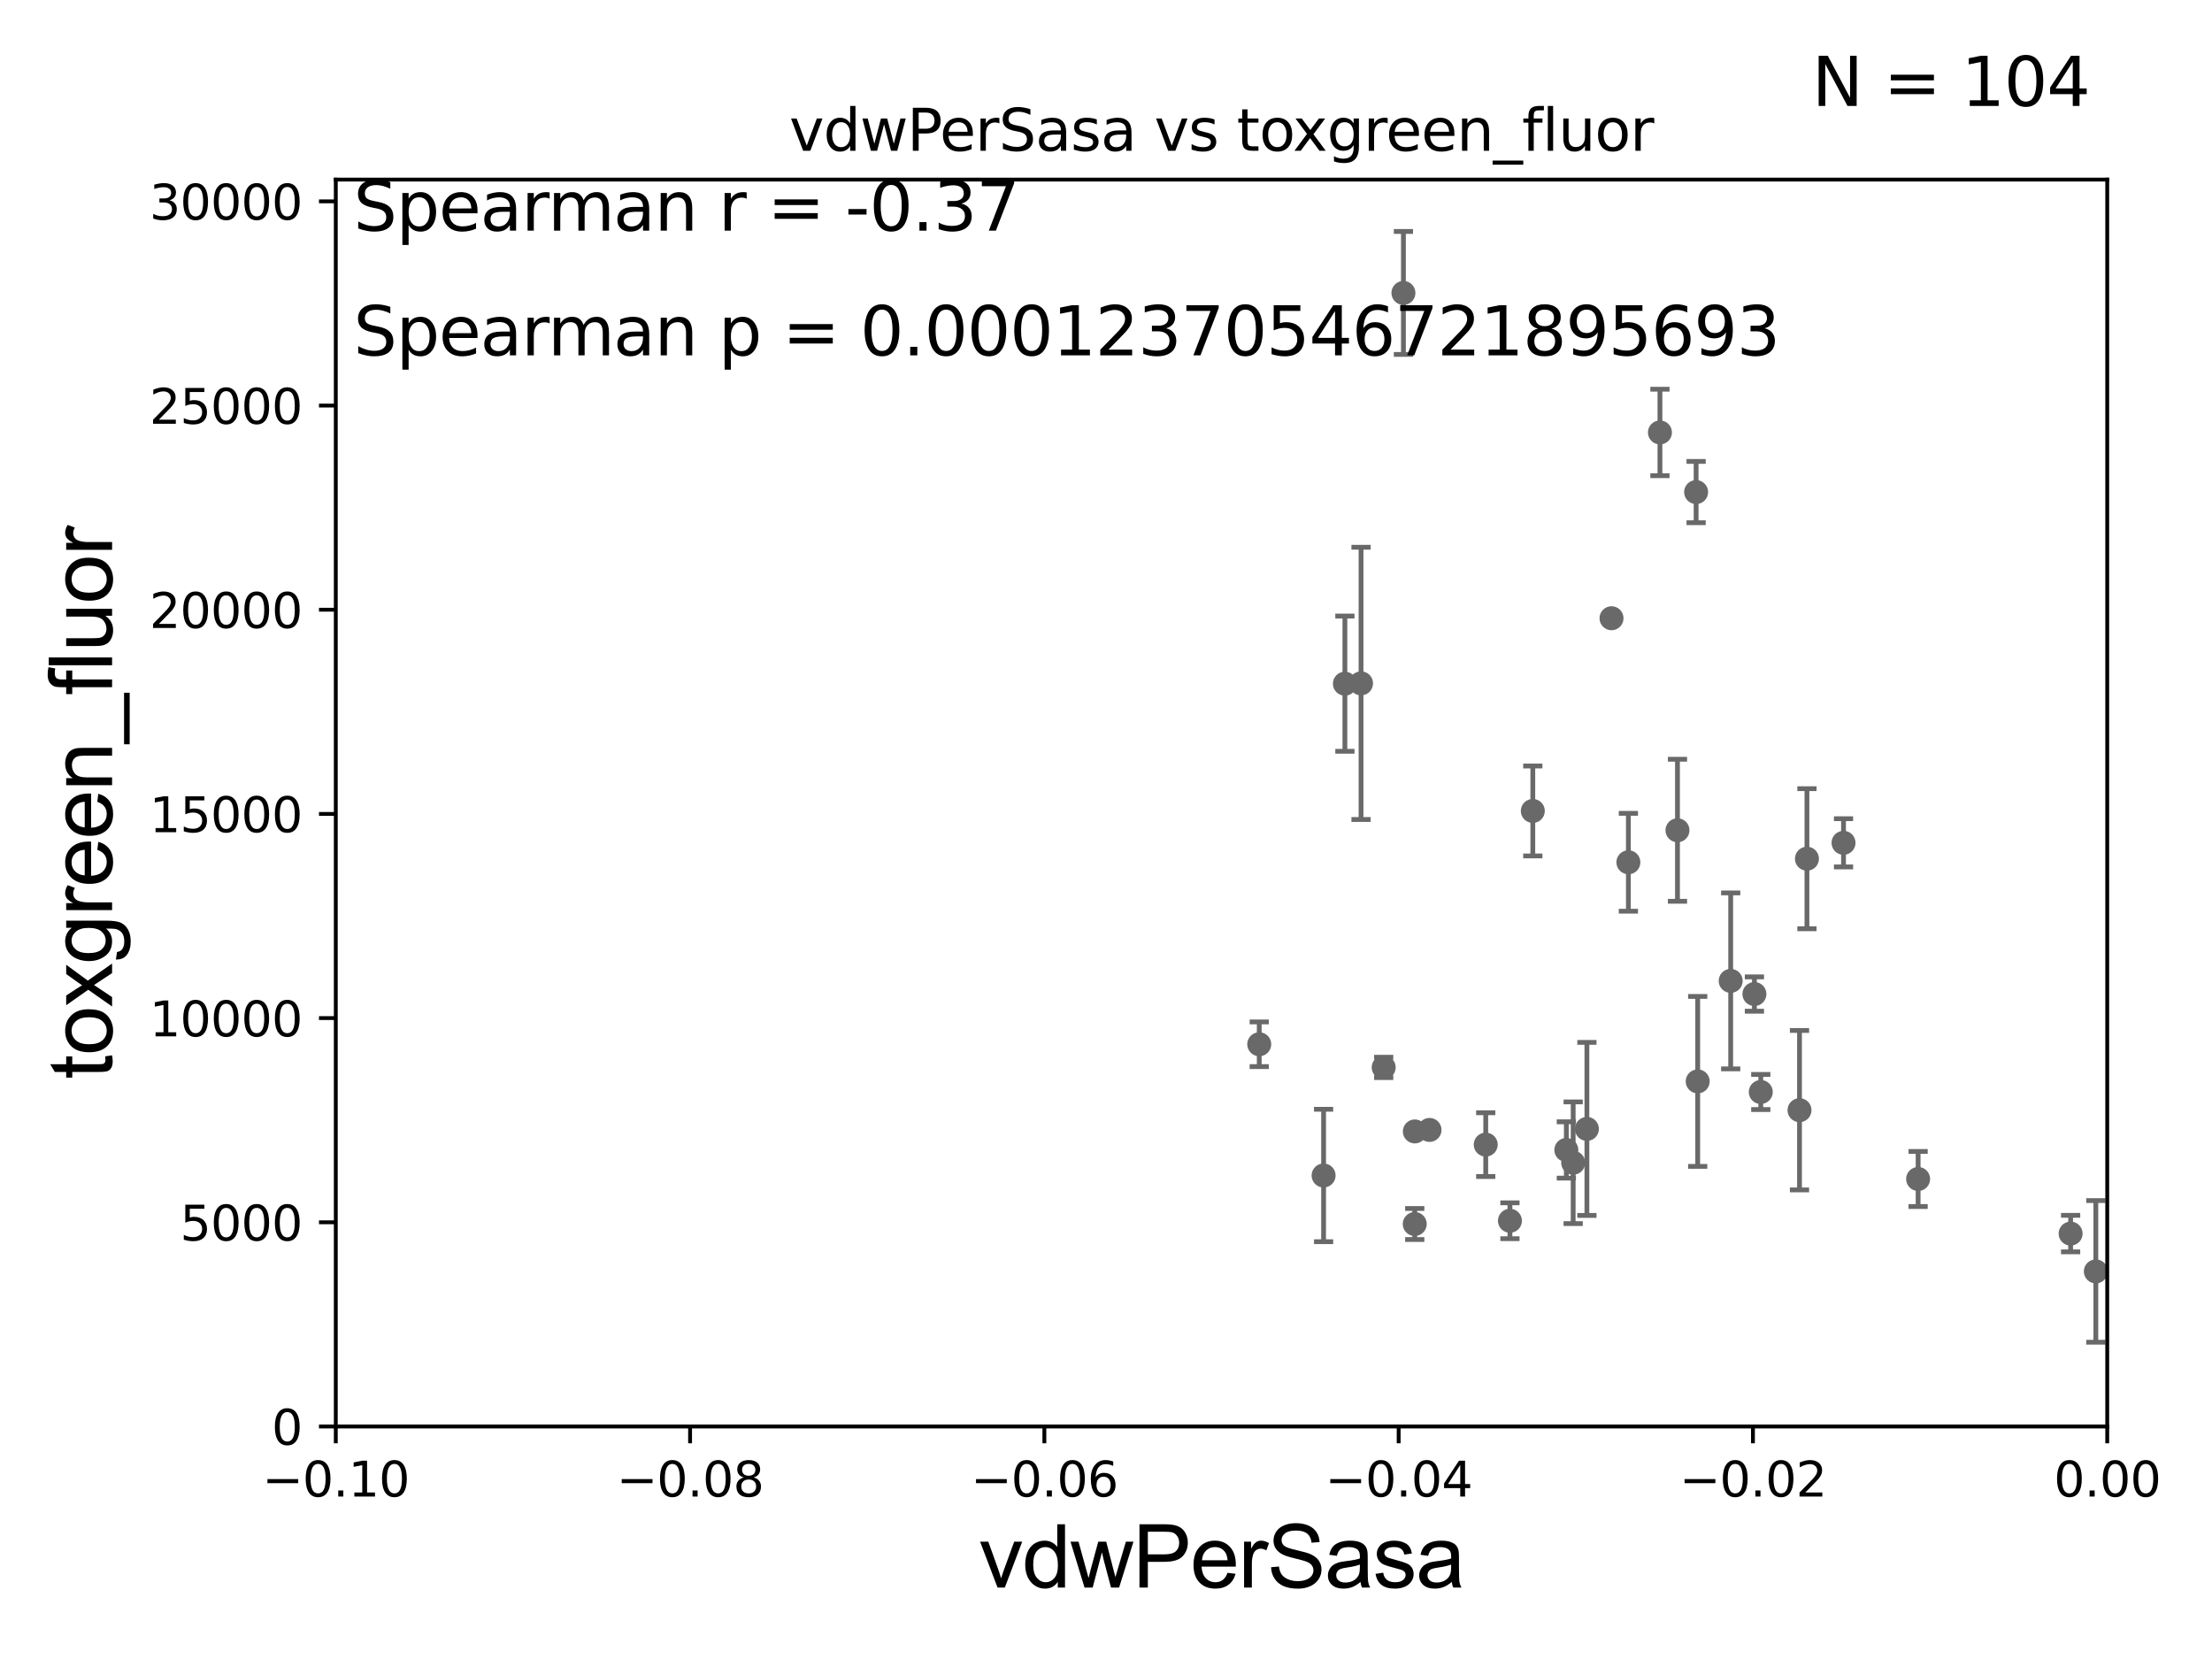 <?xml version="1.0" encoding="utf-8" standalone="no"?>
<!DOCTYPE svg PUBLIC "-//W3C//DTD SVG 1.1//EN"
  "http://www.w3.org/Graphics/SVG/1.1/DTD/svg11.dtd">
<svg xmlns:xlink="http://www.w3.org/1999/xlink" width="460.8pt" height="345.6pt" viewBox="0 0 460.8 345.6" xmlns="http://www.w3.org/2000/svg" version="1.1">
 <defs>
  <style type="text/css">*{stroke-linejoin: round; stroke-linecap: butt}</style>
 </defs>
 <g id="figure_1">
  <g id="patch_1">
   <path d="M 0 345.6 
L 460.8 345.6 
L 460.8 0 
L 0 0 
z
" style="fill: #ffffff"/>
  </g>
  <g id="axes_1">
   <g id="patch_2">
    <path d="M 69.95 297.16 
L 438.975 297.16 
L 438.975 37.411 
L 69.95 37.411 
z
" style="fill: #ffffff"/>
   </g>
   <g id="PathCollection_1">
    <defs>
     <path id="m56313e3657" d="M 0 1.118 
C 0.297 1.118 0.581 1 0.791 0.791 
C 1 0.581 1.118 0.297 1.118 0 
C 1.118 -0.297 1 -0.581 0.791 -0.791 
C 0.581 -1 0.297 -1.118 0 -1.118 
C -0.297 -1.118 -0.581 -1 -0.791 -0.791 
C -1 -0.581 -1.118 -0.297 -1.118 0 
C -1.118 0.297 -1 0.581 -0.791 0.791 
C -0.581 1 -0.297 1.118 0 1.118 
z
" style="stroke: #696969"/>
    </defs>
    <g clip-path="url(#p5d5155f4d9)">
     <use xlink:href="#m56313e3657" x="33178.6" y="224.766" style="fill: #696969; stroke: #696969"/>
     <use xlink:href="#m56313e3657" x="1217.799" y="224.265" style="fill: #696969; stroke: #696969"/>
     <use xlink:href="#m56313e3657" x="462.483" y="220.942" style="fill: #696969; stroke: #696969"/>
     <use xlink:href="#m56313e3657" x="573.197" y="244.565" style="fill: #696969; stroke: #696969"/>
     <use xlink:href="#m56313e3657" x="360.534" y="204.337" style="fill: #696969; stroke: #696969"/>
     <use xlink:href="#m56313e3657" x="557.249" y="249.049" style="fill: #696969; stroke: #696969"/>
     <use xlink:href="#m56313e3657" x="294.737" y="235.698" style="fill: #696969; stroke: #696969"/>
     <use xlink:href="#m56313e3657" x="1401.887" y="250.948" style="fill: #696969; stroke: #696969"/>
     <use xlink:href="#m56313e3657" x="506.64" y="200.238" style="fill: #696969; stroke: #696969"/>
     <use xlink:href="#m56313e3657" x="460.855" y="227.178" style="fill: #696969; stroke: #696969"/>
     <use xlink:href="#m56313e3657" x="821.546" y="232.221" style="fill: #696969; stroke: #696969"/>
     <use xlink:href="#m56313e3657" x="335.709" y="128.792" style="fill: #696969; stroke: #696969"/>
     <use xlink:href="#m56313e3657" x="625.529" y="257.067" style="fill: #696969; stroke: #696969"/>
     <use xlink:href="#m56313e3657" x="33178.6" y="268.912" style="fill: #696969; stroke: #696969"/>
     <use xlink:href="#m56313e3657" x="33178.6" y="266.024" style="fill: #696969; stroke: #696969"/>
     <use xlink:href="#m56313e3657" x="309.505" y="238.445" style="fill: #696969; stroke: #696969"/>
     <use xlink:href="#m56313e3657" x="33178.6" y="236.506" style="fill: #696969; stroke: #696969"/>
     <use xlink:href="#m56313e3657" x="33178.6" y="221.765" style="fill: #696969; stroke: #696969"/>
     <use xlink:href="#m56313e3657" x="2563.604" y="221.439" style="fill: #696969; stroke: #696969"/>
     <use xlink:href="#m56313e3657" x="33178.6" y="233.137" style="fill: #696969; stroke: #696969"/>
     <use xlink:href="#m56313e3657" x="33178.6" y="269.344" style="fill: #696969; stroke: #696969"/>
     <use xlink:href="#m56313e3657" x="1155.831" y="271.462" style="fill: #696969; stroke: #696969"/>
     <use xlink:href="#m56313e3657" x="33178.6" y="268.156" style="fill: #696969; stroke: #696969"/>
     <use xlink:href="#m56313e3657" x="33178.6" y="220.116" style="fill: #696969; stroke: #696969"/>
     <use xlink:href="#m56313e3657" x="288.248" y="222.359" style="fill: #696969; stroke: #696969"/>
     <use xlink:href="#m56313e3657" x="349.449" y="172.961" style="fill: #696969; stroke: #696969"/>
     <use xlink:href="#m56313e3657" x="280.166" y="142.422" style="fill: #696969; stroke: #696969"/>
     <use xlink:href="#m56313e3657" x="339.222" y="179.629" style="fill: #696969; stroke: #696969"/>
     <use xlink:href="#m56313e3657" x="783.148" y="244.995" style="fill: #696969; stroke: #696969"/>
     <use xlink:href="#m56313e3657" x="9253.433" y="261.154" style="fill: #696969; stroke: #696969"/>
     <use xlink:href="#m56313e3657" x="374.87" y="231.272" style="fill: #696969; stroke: #696969"/>
     <use xlink:href="#m56313e3657" x="353.332" y="102.509" style="fill: #696969; stroke: #696969"/>
     <use xlink:href="#m56313e3657" x="1316.661" y="270.583" style="fill: #696969; stroke: #696969"/>
     <use xlink:href="#m56313e3657" x="297.795" y="235.386" style="fill: #696969; stroke: #696969"/>
     <use xlink:href="#m56313e3657" x="674.117" y="249.416" style="fill: #696969; stroke: #696969"/>
     <use xlink:href="#m56313e3657" x="326.296" y="239.557" style="fill: #696969; stroke: #696969"/>
     <use xlink:href="#m56313e3657" x="9132.406" y="151.688" style="fill: #696969; stroke: #696969"/>
     <use xlink:href="#m56313e3657" x="518.837" y="243.002" style="fill: #696969; stroke: #696969"/>
     <use xlink:href="#m56313e3657" x="275.728" y="244.876" style="fill: #696969; stroke: #696969"/>
     <use xlink:href="#m56313e3657" x="532.489" y="240.73" style="fill: #696969; stroke: #696969"/>
     <use xlink:href="#m56313e3657" x="319.312" y="168.936" style="fill: #696969; stroke: #696969"/>
     <use xlink:href="#m56313e3657" x="534.251" y="246.254" style="fill: #696969; stroke: #696969"/>
     <use xlink:href="#m56313e3657" x="703.048" y="135.242" style="fill: #696969; stroke: #696969"/>
     <use xlink:href="#m56313e3657" x="442.605" y="234.772" style="fill: #696969; stroke: #696969"/>
     <use xlink:href="#m56313e3657" x="18572.104" y="140.33" style="fill: #696969; stroke: #696969"/>
     <use xlink:href="#m56313e3657" x="431.348" y="256.979" style="fill: #696969; stroke: #696969"/>
     <use xlink:href="#m56313e3657" x="3363.721" y="187.893" style="fill: #696969; stroke: #696969"/>
     <use xlink:href="#m56313e3657" x="436.601" y="264.858" style="fill: #696969; stroke: #696969"/>
     <use xlink:href="#m56313e3657" x="292.359" y="61.025" style="fill: #696969; stroke: #696969"/>
     <use xlink:href="#m56313e3657" x="314.548" y="254.306" style="fill: #696969; stroke: #696969"/>
     <use xlink:href="#m56313e3657" x="841.84" y="244.799" style="fill: #696969; stroke: #696969"/>
     <use xlink:href="#m56313e3657" x="504.501" y="246.932" style="fill: #696969; stroke: #696969"/>
     <use xlink:href="#m56313e3657" x="262.322" y="217.537" style="fill: #696969; stroke: #696969"/>
     <use xlink:href="#m56313e3657" x="554.373" y="235.577" style="fill: #696969; stroke: #696969"/>
     <use xlink:href="#m56313e3657" x="523.242" y="259.17" style="fill: #696969; stroke: #696969"/>
     <use xlink:href="#m56313e3657" x="1133.457" y="259.963" style="fill: #696969; stroke: #696969"/>
     <use xlink:href="#m56313e3657" x="5907.888" y="248.825" style="fill: #696969; stroke: #696969"/>
     <use xlink:href="#m56313e3657" x="462.167" y="254.79" style="fill: #696969; stroke: #696969"/>
     <use xlink:href="#m56313e3657" x="1501.553" y="265.393" style="fill: #696969; stroke: #696969"/>
     <use xlink:href="#m56313e3657" x="399.579" y="245.604" style="fill: #696969; stroke: #696969"/>
     <use xlink:href="#m56313e3657" x="33178.6" y="245.614" style="fill: #696969; stroke: #696969"/>
     <use xlink:href="#m56313e3657" x="33178.6" y="234.751" style="fill: #696969; stroke: #696969"/>
     <use xlink:href="#m56313e3657" x="803.403" y="234.705" style="fill: #696969; stroke: #696969"/>
     <use xlink:href="#m56313e3657" x="33178.6" y="236.432" style="fill: #696969; stroke: #696969"/>
     <use xlink:href="#m56313e3657" x="33178.6" y="247.272" style="fill: #696969; stroke: #696969"/>
     <use xlink:href="#m56313e3657" x="2111.4" y="247.342" style="fill: #696969; stroke: #696969"/>
     <use xlink:href="#m56313e3657" x="33178.6" y="240.718" style="fill: #696969; stroke: #696969"/>
     <use xlink:href="#m56313e3657" x="33178.6" y="240.317" style="fill: #696969; stroke: #696969"/>
     <use xlink:href="#m56313e3657" x="774.406" y="239.745" style="fill: #696969; stroke: #696969"/>
     <use xlink:href="#m56313e3657" x="710.568" y="254.12" style="fill: #696969; stroke: #696969"/>
     <use xlink:href="#m56313e3657" x="33178.6" y="254.051" style="fill: #696969; stroke: #696969"/>
     <use xlink:href="#m56313e3657" x="33178.6" y="239.574" style="fill: #696969; stroke: #696969"/>
     <use xlink:href="#m56313e3657" x="445.573" y="239.555" style="fill: #696969; stroke: #696969"/>
     <use xlink:href="#m56313e3657" x="33178.6" y="239.555" style="fill: #696969; stroke: #696969"/>
     <use xlink:href="#m56313e3657" x="33178.6" y="264.228" style="fill: #696969; stroke: #696969"/>
     <use xlink:href="#m56313e3657" x="13536.574" y="264.228" style="fill: #696969; stroke: #696969"/>
     <use xlink:href="#m56313e3657" x="33178.6" y="264.12" style="fill: #696969; stroke: #696969"/>
     <use xlink:href="#m56313e3657" x="33178.6" y="269.34" style="fill: #696969; stroke: #696969"/>
     <use xlink:href="#m56313e3657" x="1586.825" y="270.048" style="fill: #696969; stroke: #696969"/>
     <use xlink:href="#m56313e3657" x="6466.587" y="256.394" style="fill: #696969; stroke: #696969"/>
     <use xlink:href="#m56313e3657" x="660.644" y="225.132" style="fill: #696969; stroke: #696969"/>
     <use xlink:href="#m56313e3657" x="622.444" y="247.985" style="fill: #696969; stroke: #696969"/>
     <use xlink:href="#m56313e3657" x="1013.485" y="224.972" style="fill: #696969; stroke: #696969"/>
     <use xlink:href="#m56313e3657" x="33178.6" y="225.688" style="fill: #696969; stroke: #696969"/>
     <use xlink:href="#m56313e3657" x="33178.6" y="227.15" style="fill: #696969; stroke: #696969"/>
     <use xlink:href="#m56313e3657" x="366.802" y="227.481" style="fill: #696969; stroke: #696969"/>
     <use xlink:href="#m56313e3657" x="1034.822" y="237.963" style="fill: #696969; stroke: #696969"/>
     <use xlink:href="#m56313e3657" x="22916.088" y="265.648" style="fill: #696969; stroke: #696969"/>
     <use xlink:href="#m56313e3657" x="327.72" y="242.219" style="fill: #696969; stroke: #696969"/>
     <use xlink:href="#m56313e3657" x="365.477" y="207.078" style="fill: #696969; stroke: #696969"/>
     <use xlink:href="#m56313e3657" x="1187.382" y="250.973" style="fill: #696969; stroke: #696969"/>
     <use xlink:href="#m56313e3657" x="21613.422" y="125.986" style="fill: #696969; stroke: #696969"/>
     <use xlink:href="#m56313e3657" x="33178.6" y="129.892" style="fill: #696969; stroke: #696969"/>
     <use xlink:href="#m56313e3657" x="33178.6" y="236.013" style="fill: #696969; stroke: #696969"/>
     <use xlink:href="#m56313e3657" x="330.582" y="235.172" style="fill: #696969; stroke: #696969"/>
     <use xlink:href="#m56313e3657" x="854.399" y="248.435" style="fill: #696969; stroke: #696969"/>
     <use xlink:href="#m56313e3657" x="353.663" y="225.274" style="fill: #696969; stroke: #696969"/>
     <use xlink:href="#m56313e3657" x="33178.6" y="225.292" style="fill: #696969; stroke: #696969"/>
     <use xlink:href="#m56313e3657" x="33178.6" y="90.418" style="fill: #696969; stroke: #696969"/>
     <use xlink:href="#m56313e3657" x="345.795" y="90.087" style="fill: #696969; stroke: #696969"/>
     <use xlink:href="#m56313e3657" x="1010.351" y="90.631" style="fill: #696969; stroke: #696969"/>
     <use xlink:href="#m56313e3657" x="33178.6" y="90.913" style="fill: #696969; stroke: #696969"/>
     <use xlink:href="#m56313e3657" x="33178.6" y="141.125" style="fill: #696969; stroke: #696969"/>
     <use xlink:href="#m56313e3657" x="283.529" y="142.359" style="fill: #696969; stroke: #696969"/>
     <use xlink:href="#m56313e3657" x="8294.039" y="256.965" style="fill: #696969; stroke: #696969"/>
     <use xlink:href="#m56313e3657" x="1762.645" y="263.01" style="fill: #696969; stroke: #696969"/>
     <use xlink:href="#m56313e3657" x="33178.6" y="262.837" style="fill: #696969; stroke: #696969"/>
     <use xlink:href="#m56313e3657" x="33178.6" y="175.58" style="fill: #696969; stroke: #696969"/>
     <use xlink:href="#m56313e3657" x="384.039" y="175.574" style="fill: #696969; stroke: #696969"/>
     <use xlink:href="#m56313e3657" x="33178.6" y="177.245" style="fill: #696969; stroke: #696969"/>
     <use xlink:href="#m56313e3657" x="33178.6" y="119.506" style="fill: #696969; stroke: #696969"/>
     <use xlink:href="#m56313e3657" x="546.024" y="116.636" style="fill: #696969; stroke: #696969"/>
     <use xlink:href="#m56313e3657" x="294.718" y="254.98" style="fill: #696969; stroke: #696969"/>
     <use xlink:href="#m56313e3657" x="970.703" y="267.68" style="fill: #696969; stroke: #696969"/>
     <use xlink:href="#m56313e3657" x="376.419" y="178.886" style="fill: #696969; stroke: #696969"/>
     <use xlink:href="#m56313e3657" x="33178.6" y="185.736" style="fill: #696969; stroke: #696969"/>
    </g>
   </g>
   <g id="matplotlib.axis_1">
    <g id="xtick_1">
     <g id="line2d_1">
      <defs>
       <path id="m1ec3c0e749" d="M 0 0 
L 0 3.5 
" style="stroke: #000000; stroke-width: 0.8"/>
      </defs>
      <g>
       <use xlink:href="#m1ec3c0e749" x="69.95" y="297.16" style="stroke: #000000; stroke-width: 0.8"/>
      </g>
     </g>
     <g id="text_1">
      <!-- −0.10 -->
      <g transform="translate(54.627 311.758)scale(0.1 -0.1)">
       <defs>
        <path id="DejaVuSans-2212" d="M 678 2272 
L 4684 2272 
L 4684 1741 
L 678 1741 
L 678 2272 
z
" transform="scale(0.016)"/>
        <path id="DejaVuSans-30" d="M 2034 4250 
Q 1547 4250 1301 3770 
Q 1056 3291 1056 2328 
Q 1056 1369 1301 889 
Q 1547 409 2034 409 
Q 2525 409 2770 889 
Q 3016 1369 3016 2328 
Q 3016 3291 2770 3770 
Q 2525 4250 2034 4250 
z
M 2034 4750 
Q 2819 4750 3233 4129 
Q 3647 3509 3647 2328 
Q 3647 1150 3233 529 
Q 2819 -91 2034 -91 
Q 1250 -91 836 529 
Q 422 1150 422 2328 
Q 422 3509 836 4129 
Q 1250 4750 2034 4750 
z
" transform="scale(0.016)"/>
        <path id="DejaVuSans-2e" d="M 684 794 
L 1344 794 
L 1344 0 
L 684 0 
L 684 794 
z
" transform="scale(0.016)"/>
        <path id="DejaVuSans-31" d="M 794 531 
L 1825 531 
L 1825 4091 
L 703 3866 
L 703 4441 
L 1819 4666 
L 2450 4666 
L 2450 531 
L 3481 531 
L 3481 0 
L 794 0 
L 794 531 
z
" transform="scale(0.016)"/>
       </defs>
       <use xlink:href="#DejaVuSans-2212"/>
       <use xlink:href="#DejaVuSans-30" x="83.789"/>
       <use xlink:href="#DejaVuSans-2e" x="147.412"/>
       <use xlink:href="#DejaVuSans-31" x="179.199"/>
       <use xlink:href="#DejaVuSans-30" x="242.822"/>
      </g>
     </g>
    </g>
    <g id="xtick_2">
     <g id="line2d_2">
      <g>
       <use xlink:href="#m1ec3c0e749" x="143.755" y="297.16" style="stroke: #000000; stroke-width: 0.8"/>
      </g>
     </g>
     <g id="text_2">
      <!-- −0.08 -->
      <g transform="translate(128.432 311.758)scale(0.1 -0.1)">
       <defs>
        <path id="DejaVuSans-38" d="M 2034 2216 
Q 1584 2216 1326 1975 
Q 1069 1734 1069 1313 
Q 1069 891 1326 650 
Q 1584 409 2034 409 
Q 2484 409 2743 651 
Q 3003 894 3003 1313 
Q 3003 1734 2745 1975 
Q 2488 2216 2034 2216 
z
M 1403 2484 
Q 997 2584 770 2862 
Q 544 3141 544 3541 
Q 544 4100 942 4425 
Q 1341 4750 2034 4750 
Q 2731 4750 3128 4425 
Q 3525 4100 3525 3541 
Q 3525 3141 3298 2862 
Q 3072 2584 2669 2484 
Q 3125 2378 3379 2068 
Q 3634 1759 3634 1313 
Q 3634 634 3220 271 
Q 2806 -91 2034 -91 
Q 1263 -91 848 271 
Q 434 634 434 1313 
Q 434 1759 690 2068 
Q 947 2378 1403 2484 
z
M 1172 3481 
Q 1172 3119 1398 2916 
Q 1625 2713 2034 2713 
Q 2441 2713 2670 2916 
Q 2900 3119 2900 3481 
Q 2900 3844 2670 4047 
Q 2441 4250 2034 4250 
Q 1625 4250 1398 4047 
Q 1172 3844 1172 3481 
z
" transform="scale(0.016)"/>
       </defs>
       <use xlink:href="#DejaVuSans-2212"/>
       <use xlink:href="#DejaVuSans-30" x="83.789"/>
       <use xlink:href="#DejaVuSans-2e" x="147.412"/>
       <use xlink:href="#DejaVuSans-30" x="179.199"/>
       <use xlink:href="#DejaVuSans-38" x="242.822"/>
      </g>
     </g>
    </g>
    <g id="xtick_3">
     <g id="line2d_3">
      <g>
       <use xlink:href="#m1ec3c0e749" x="217.56" y="297.16" style="stroke: #000000; stroke-width: 0.8"/>
      </g>
     </g>
     <g id="text_3">
      <!-- −0.06 -->
      <g transform="translate(202.237 311.758)scale(0.1 -0.1)">
       <defs>
        <path id="DejaVuSans-36" d="M 2113 2584 
Q 1688 2584 1439 2293 
Q 1191 2003 1191 1497 
Q 1191 994 1439 701 
Q 1688 409 2113 409 
Q 2538 409 2786 701 
Q 3034 994 3034 1497 
Q 3034 2003 2786 2293 
Q 2538 2584 2113 2584 
z
M 3366 4563 
L 3366 3988 
Q 3128 4100 2886 4159 
Q 2644 4219 2406 4219 
Q 1781 4219 1451 3797 
Q 1122 3375 1075 2522 
Q 1259 2794 1537 2939 
Q 1816 3084 2150 3084 
Q 2853 3084 3261 2657 
Q 3669 2231 3669 1497 
Q 3669 778 3244 343 
Q 2819 -91 2113 -91 
Q 1303 -91 875 529 
Q 447 1150 447 2328 
Q 447 3434 972 4092 
Q 1497 4750 2381 4750 
Q 2619 4750 2861 4703 
Q 3103 4656 3366 4563 
z
" transform="scale(0.016)"/>
       </defs>
       <use xlink:href="#DejaVuSans-2212"/>
       <use xlink:href="#DejaVuSans-30" x="83.789"/>
       <use xlink:href="#DejaVuSans-2e" x="147.412"/>
       <use xlink:href="#DejaVuSans-30" x="179.199"/>
       <use xlink:href="#DejaVuSans-36" x="242.822"/>
      </g>
     </g>
    </g>
    <g id="xtick_4">
     <g id="line2d_4">
      <g>
       <use xlink:href="#m1ec3c0e749" x="291.365" y="297.16" style="stroke: #000000; stroke-width: 0.8"/>
      </g>
     </g>
     <g id="text_4">
      <!-- −0.04 -->
      <g transform="translate(276.042 311.758)scale(0.1 -0.1)">
       <defs>
        <path id="DejaVuSans-34" d="M 2419 4116 
L 825 1625 
L 2419 1625 
L 2419 4116 
z
M 2253 4666 
L 3047 4666 
L 3047 1625 
L 3713 1625 
L 3713 1100 
L 3047 1100 
L 3047 0 
L 2419 0 
L 2419 1100 
L 313 1100 
L 313 1709 
L 2253 4666 
z
" transform="scale(0.016)"/>
       </defs>
       <use xlink:href="#DejaVuSans-2212"/>
       <use xlink:href="#DejaVuSans-30" x="83.789"/>
       <use xlink:href="#DejaVuSans-2e" x="147.412"/>
       <use xlink:href="#DejaVuSans-30" x="179.199"/>
       <use xlink:href="#DejaVuSans-34" x="242.822"/>
      </g>
     </g>
    </g>
    <g id="xtick_5">
     <g id="line2d_5">
      <g>
       <use xlink:href="#m1ec3c0e749" x="365.17" y="297.16" style="stroke: #000000; stroke-width: 0.8"/>
      </g>
     </g>
     <g id="text_5">
      <!-- −0.02 -->
      <g transform="translate(349.847 311.758)scale(0.1 -0.1)">
       <defs>
        <path id="DejaVuSans-32" d="M 1228 531 
L 3431 531 
L 3431 0 
L 469 0 
L 469 531 
Q 828 903 1448 1529 
Q 2069 2156 2228 2338 
Q 2531 2678 2651 2914 
Q 2772 3150 2772 3378 
Q 2772 3750 2511 3984 
Q 2250 4219 1831 4219 
Q 1534 4219 1204 4116 
Q 875 4013 500 3803 
L 500 4441 
Q 881 4594 1212 4672 
Q 1544 4750 1819 4750 
Q 2544 4750 2975 4387 
Q 3406 4025 3406 3419 
Q 3406 3131 3298 2873 
Q 3191 2616 2906 2266 
Q 2828 2175 2409 1742 
Q 1991 1309 1228 531 
z
" transform="scale(0.016)"/>
       </defs>
       <use xlink:href="#DejaVuSans-2212"/>
       <use xlink:href="#DejaVuSans-30" x="83.789"/>
       <use xlink:href="#DejaVuSans-2e" x="147.412"/>
       <use xlink:href="#DejaVuSans-30" x="179.199"/>
       <use xlink:href="#DejaVuSans-32" x="242.822"/>
      </g>
     </g>
    </g>
    <g id="xtick_6">
     <g id="line2d_6">
      <g>
       <use xlink:href="#m1ec3c0e749" x="438.975" y="297.16" style="stroke: #000000; stroke-width: 0.8"/>
      </g>
     </g>
     <g id="text_6">
      <!-- 0.00 -->
      <g transform="translate(427.842 311.758)scale(0.1 -0.1)">
       <use xlink:href="#DejaVuSans-30"/>
       <use xlink:href="#DejaVuSans-2e" x="63.623"/>
       <use xlink:href="#DejaVuSans-30" x="95.41"/>
       <use xlink:href="#DejaVuSans-30" x="159.033"/>
      </g>
     </g>
    </g>
    <g id="text_7">
     <!-- vdwPerSasa -->
     <g transform="translate(203.94 330.722)scale(0.18 -0.18)">
      <defs>
       <path id="ArialMT-76" d="M 1344 0 
L 81 3319 
L 675 3319 
L 1388 1331 
Q 1503 1009 1600 663 
Q 1675 925 1809 1294 
L 2547 3319 
L 3125 3319 
L 1869 0 
L 1344 0 
z
" transform="scale(0.016)"/>
       <path id="ArialMT-64" d="M 2575 0 
L 2575 419 
Q 2259 -75 1647 -75 
Q 1250 -75 917 144 
Q 584 363 401 755 
Q 219 1147 219 1656 
Q 219 2153 384 2558 
Q 550 2963 881 3178 
Q 1213 3394 1622 3394 
Q 1922 3394 2156 3267 
Q 2391 3141 2538 2938 
L 2538 4581 
L 3097 4581 
L 3097 0 
L 2575 0 
z
M 797 1656 
Q 797 1019 1065 703 
Q 1334 388 1700 388 
Q 2069 388 2326 689 
Q 2584 991 2584 1609 
Q 2584 2291 2321 2609 
Q 2059 2928 1675 2928 
Q 1300 2928 1048 2622 
Q 797 2316 797 1656 
z
" transform="scale(0.016)"/>
       <path id="ArialMT-77" d="M 1034 0 
L 19 3319 
L 600 3319 
L 1128 1403 
L 1325 691 
Q 1338 744 1497 1375 
L 2025 3319 
L 2603 3319 
L 3100 1394 
L 3266 759 
L 3456 1400 
L 4025 3319 
L 4572 3319 
L 3534 0 
L 2950 0 
L 2422 1988 
L 2294 2553 
L 1622 0 
L 1034 0 
z
" transform="scale(0.016)"/>
       <path id="ArialMT-50" d="M 494 0 
L 494 4581 
L 2222 4581 
Q 2678 4581 2919 4538 
Q 3256 4481 3484 4323 
Q 3713 4166 3852 3881 
Q 3991 3597 3991 3256 
Q 3991 2672 3619 2267 
Q 3247 1863 2275 1863 
L 1100 1863 
L 1100 0 
L 494 0 
z
M 1100 2403 
L 2284 2403 
Q 2872 2403 3119 2622 
Q 3366 2841 3366 3238 
Q 3366 3525 3220 3729 
Q 3075 3934 2838 4000 
Q 2684 4041 2272 4041 
L 1100 4041 
L 1100 2403 
z
" transform="scale(0.016)"/>
       <path id="ArialMT-65" d="M 2694 1069 
L 3275 997 
Q 3138 488 2766 206 
Q 2394 -75 1816 -75 
Q 1088 -75 661 373 
Q 234 822 234 1631 
Q 234 2469 665 2931 
Q 1097 3394 1784 3394 
Q 2450 3394 2872 2941 
Q 3294 2488 3294 1666 
Q 3294 1616 3291 1516 
L 816 1516 
Q 847 969 1125 678 
Q 1403 388 1819 388 
Q 2128 388 2347 550 
Q 2566 713 2694 1069 
z
M 847 1978 
L 2700 1978 
Q 2663 2397 2488 2606 
Q 2219 2931 1791 2931 
Q 1403 2931 1139 2672 
Q 875 2413 847 1978 
z
" transform="scale(0.016)"/>
       <path id="ArialMT-72" d="M 416 0 
L 416 3319 
L 922 3319 
L 922 2816 
Q 1116 3169 1280 3281 
Q 1444 3394 1641 3394 
Q 1925 3394 2219 3213 
L 2025 2691 
Q 1819 2813 1613 2813 
Q 1428 2813 1281 2702 
Q 1134 2591 1072 2394 
Q 978 2094 978 1738 
L 978 0 
L 416 0 
z
" transform="scale(0.016)"/>
       <path id="ArialMT-53" d="M 288 1472 
L 859 1522 
Q 900 1178 1048 958 
Q 1197 738 1509 602 
Q 1822 466 2213 466 
Q 2559 466 2825 569 
Q 3091 672 3220 851 
Q 3350 1031 3350 1244 
Q 3350 1459 3225 1620 
Q 3100 1781 2813 1891 
Q 2628 1963 1997 2114 
Q 1366 2266 1113 2400 
Q 784 2572 623 2826 
Q 463 3081 463 3397 
Q 463 3744 659 4045 
Q 856 4347 1234 4503 
Q 1613 4659 2075 4659 
Q 2584 4659 2973 4495 
Q 3363 4331 3572 4012 
Q 3781 3694 3797 3291 
L 3216 3247 
Q 3169 3681 2898 3903 
Q 2628 4125 2100 4125 
Q 1550 4125 1298 3923 
Q 1047 3722 1047 3438 
Q 1047 3191 1225 3031 
Q 1400 2872 2139 2705 
Q 2878 2538 3153 2413 
Q 3553 2228 3743 1945 
Q 3934 1663 3934 1294 
Q 3934 928 3725 604 
Q 3516 281 3123 101 
Q 2731 -78 2241 -78 
Q 1619 -78 1198 103 
Q 778 284 539 648 
Q 300 1013 288 1472 
z
" transform="scale(0.016)"/>
       <path id="ArialMT-61" d="M 2588 409 
Q 2275 144 1986 34 
Q 1697 -75 1366 -75 
Q 819 -75 525 192 
Q 231 459 231 875 
Q 231 1119 342 1320 
Q 453 1522 633 1644 
Q 813 1766 1038 1828 
Q 1203 1872 1538 1913 
Q 2219 1994 2541 2106 
Q 2544 2222 2544 2253 
Q 2544 2597 2384 2738 
Q 2169 2928 1744 2928 
Q 1347 2928 1158 2789 
Q 969 2650 878 2297 
L 328 2372 
Q 403 2725 575 2942 
Q 747 3159 1072 3276 
Q 1397 3394 1825 3394 
Q 2250 3394 2515 3294 
Q 2781 3194 2906 3042 
Q 3031 2891 3081 2659 
Q 3109 2516 3109 2141 
L 3109 1391 
Q 3109 606 3145 398 
Q 3181 191 3288 0 
L 2700 0 
Q 2613 175 2588 409 
z
M 2541 1666 
Q 2234 1541 1622 1453 
Q 1275 1403 1131 1340 
Q 988 1278 909 1158 
Q 831 1038 831 891 
Q 831 666 1001 516 
Q 1172 366 1500 366 
Q 1825 366 2078 508 
Q 2331 650 2450 897 
Q 2541 1088 2541 1459 
L 2541 1666 
z
" transform="scale(0.016)"/>
       <path id="ArialMT-73" d="M 197 991 
L 753 1078 
Q 800 744 1014 566 
Q 1228 388 1613 388 
Q 2000 388 2187 545 
Q 2375 703 2375 916 
Q 2375 1106 2209 1216 
Q 2094 1291 1634 1406 
Q 1016 1563 777 1677 
Q 538 1791 414 1992 
Q 291 2194 291 2438 
Q 291 2659 392 2848 
Q 494 3038 669 3163 
Q 800 3259 1026 3326 
Q 1253 3394 1513 3394 
Q 1903 3394 2198 3281 
Q 2494 3169 2634 2976 
Q 2775 2784 2828 2463 
L 2278 2388 
Q 2241 2644 2061 2787 
Q 1881 2931 1553 2931 
Q 1166 2931 1000 2803 
Q 834 2675 834 2503 
Q 834 2394 903 2306 
Q 972 2216 1119 2156 
Q 1203 2125 1616 2013 
Q 2213 1853 2448 1751 
Q 2684 1650 2818 1456 
Q 2953 1263 2953 975 
Q 2953 694 2789 445 
Q 2625 197 2315 61 
Q 2006 -75 1616 -75 
Q 969 -75 630 194 
Q 291 463 197 991 
z
" transform="scale(0.016)"/>
      </defs>
      <use xlink:href="#ArialMT-76"/>
      <use xlink:href="#ArialMT-64" x="50"/>
      <use xlink:href="#ArialMT-77" x="105.615"/>
      <use xlink:href="#ArialMT-50" x="177.832"/>
      <use xlink:href="#ArialMT-65" x="244.531"/>
      <use xlink:href="#ArialMT-72" x="300.146"/>
      <use xlink:href="#ArialMT-53" x="333.447"/>
      <use xlink:href="#ArialMT-61" x="400.146"/>
      <use xlink:href="#ArialMT-73" x="455.762"/>
      <use xlink:href="#ArialMT-61" x="505.762"/>
     </g>
    </g>
   </g>
   <g id="matplotlib.axis_2">
    <g id="ytick_1">
     <g id="line2d_7">
      <defs>
       <path id="m7b3c25b291" d="M 0 0 
L -3.5 0 
" style="stroke: #000000; stroke-width: 0.8"/>
      </defs>
      <g>
       <use xlink:href="#m7b3c25b291" x="69.95" y="297.16" style="stroke: #000000; stroke-width: 0.8"/>
      </g>
     </g>
     <g id="text_8">
      <!-- 0 -->
      <g transform="translate(56.587 300.959)scale(0.1 -0.1)">
       <use xlink:href="#DejaVuSans-30"/>
      </g>
     </g>
    </g>
    <g id="ytick_2">
     <g id="line2d_8">
      <g>
       <use xlink:href="#m7b3c25b291" x="69.95" y="254.625" style="stroke: #000000; stroke-width: 0.8"/>
      </g>
     </g>
     <g id="text_9">
      <!-- 5000 -->
      <g transform="translate(37.5 258.424)scale(0.1 -0.1)">
       <defs>
        <path id="DejaVuSans-35" d="M 691 4666 
L 3169 4666 
L 3169 4134 
L 1269 4134 
L 1269 2991 
Q 1406 3038 1543 3061 
Q 1681 3084 1819 3084 
Q 2600 3084 3056 2656 
Q 3513 2228 3513 1497 
Q 3513 744 3044 326 
Q 2575 -91 1722 -91 
Q 1428 -91 1123 -41 
Q 819 9 494 109 
L 494 744 
Q 775 591 1075 516 
Q 1375 441 1709 441 
Q 2250 441 2565 725 
Q 2881 1009 2881 1497 
Q 2881 1984 2565 2268 
Q 2250 2553 1709 2553 
Q 1456 2553 1204 2497 
Q 953 2441 691 2322 
L 691 4666 
z
" transform="scale(0.016)"/>
       </defs>
       <use xlink:href="#DejaVuSans-35"/>
       <use xlink:href="#DejaVuSans-30" x="63.623"/>
       <use xlink:href="#DejaVuSans-30" x="127.246"/>
       <use xlink:href="#DejaVuSans-30" x="190.869"/>
      </g>
     </g>
    </g>
    <g id="ytick_3">
     <g id="line2d_9">
      <g>
       <use xlink:href="#m7b3c25b291" x="69.95" y="212.089" style="stroke: #000000; stroke-width: 0.8"/>
      </g>
     </g>
     <g id="text_10">
      <!-- 10000 -->
      <g transform="translate(31.137 215.888)scale(0.1 -0.1)">
       <use xlink:href="#DejaVuSans-31"/>
       <use xlink:href="#DejaVuSans-30" x="63.623"/>
       <use xlink:href="#DejaVuSans-30" x="127.246"/>
       <use xlink:href="#DejaVuSans-30" x="190.869"/>
       <use xlink:href="#DejaVuSans-30" x="254.492"/>
      </g>
     </g>
    </g>
    <g id="ytick_4">
     <g id="line2d_10">
      <g>
       <use xlink:href="#m7b3c25b291" x="69.95" y="169.554" style="stroke: #000000; stroke-width: 0.8"/>
      </g>
     </g>
     <g id="text_11">
      <!-- 15000 -->
      <g transform="translate(31.137 173.353)scale(0.1 -0.1)">
       <use xlink:href="#DejaVuSans-31"/>
       <use xlink:href="#DejaVuSans-35" x="63.623"/>
       <use xlink:href="#DejaVuSans-30" x="127.246"/>
       <use xlink:href="#DejaVuSans-30" x="190.869"/>
       <use xlink:href="#DejaVuSans-30" x="254.492"/>
      </g>
     </g>
    </g>
    <g id="ytick_5">
     <g id="line2d_11">
      <g>
       <use xlink:href="#m7b3c25b291" x="69.95" y="127.018" style="stroke: #000000; stroke-width: 0.8"/>
      </g>
     </g>
     <g id="text_12">
      <!-- 20000 -->
      <g transform="translate(31.137 130.817)scale(0.1 -0.1)">
       <use xlink:href="#DejaVuSans-32"/>
       <use xlink:href="#DejaVuSans-30" x="63.623"/>
       <use xlink:href="#DejaVuSans-30" x="127.246"/>
       <use xlink:href="#DejaVuSans-30" x="190.869"/>
       <use xlink:href="#DejaVuSans-30" x="254.492"/>
      </g>
     </g>
    </g>
    <g id="ytick_6">
     <g id="line2d_12">
      <g>
       <use xlink:href="#m7b3c25b291" x="69.95" y="84.483" style="stroke: #000000; stroke-width: 0.8"/>
      </g>
     </g>
     <g id="text_13">
      <!-- 25000 -->
      <g transform="translate(31.137 88.282)scale(0.1 -0.1)">
       <use xlink:href="#DejaVuSans-32"/>
       <use xlink:href="#DejaVuSans-35" x="63.623"/>
       <use xlink:href="#DejaVuSans-30" x="127.246"/>
       <use xlink:href="#DejaVuSans-30" x="190.869"/>
       <use xlink:href="#DejaVuSans-30" x="254.492"/>
      </g>
     </g>
    </g>
    <g id="ytick_7">
     <g id="line2d_13">
      <g>
       <use xlink:href="#m7b3c25b291" x="69.95" y="41.947" style="stroke: #000000; stroke-width: 0.8"/>
      </g>
     </g>
     <g id="text_14">
      <!-- 30000 -->
      <g transform="translate(31.137 45.746)scale(0.1 -0.1)">
       <defs>
        <path id="DejaVuSans-33" d="M 2597 2516 
Q 3050 2419 3304 2112 
Q 3559 1806 3559 1356 
Q 3559 666 3084 287 
Q 2609 -91 1734 -91 
Q 1441 -91 1130 -33 
Q 819 25 488 141 
L 488 750 
Q 750 597 1062 519 
Q 1375 441 1716 441 
Q 2309 441 2620 675 
Q 2931 909 2931 1356 
Q 2931 1769 2642 2001 
Q 2353 2234 1838 2234 
L 1294 2234 
L 1294 2753 
L 1863 2753 
Q 2328 2753 2575 2939 
Q 2822 3125 2822 3475 
Q 2822 3834 2567 4026 
Q 2313 4219 1838 4219 
Q 1578 4219 1281 4162 
Q 984 4106 628 3988 
L 628 4550 
Q 988 4650 1302 4700 
Q 1616 4750 1894 4750 
Q 2613 4750 3031 4423 
Q 3450 4097 3450 3541 
Q 3450 3153 3228 2886 
Q 3006 2619 2597 2516 
z
" transform="scale(0.016)"/>
       </defs>
       <use xlink:href="#DejaVuSans-33"/>
       <use xlink:href="#DejaVuSans-30" x="63.623"/>
       <use xlink:href="#DejaVuSans-30" x="127.246"/>
       <use xlink:href="#DejaVuSans-30" x="190.869"/>
       <use xlink:href="#DejaVuSans-30" x="254.492"/>
      </g>
     </g>
    </g>
    <g id="text_15">
     <!-- toxgreen_fluor -->
     <g transform="translate(23.349 224.818)rotate(-90)scale(0.18 -0.18)">
      <defs>
       <path id="ArialMT-74" d="M 1650 503 
L 1731 6 
Q 1494 -44 1306 -44 
Q 1000 -44 831 53 
Q 663 150 594 308 
Q 525 466 525 972 
L 525 2881 
L 113 2881 
L 113 3319 
L 525 3319 
L 525 4141 
L 1084 4478 
L 1084 3319 
L 1650 3319 
L 1650 2881 
L 1084 2881 
L 1084 941 
Q 1084 700 1114 631 
Q 1144 563 1211 522 
Q 1278 481 1403 481 
Q 1497 481 1650 503 
z
" transform="scale(0.016)"/>
       <path id="ArialMT-6f" d="M 213 1659 
Q 213 2581 725 3025 
Q 1153 3394 1769 3394 
Q 2453 3394 2887 2945 
Q 3322 2497 3322 1706 
Q 3322 1066 3130 698 
Q 2938 331 2570 128 
Q 2203 -75 1769 -75 
Q 1072 -75 642 372 
Q 213 819 213 1659 
z
M 791 1659 
Q 791 1022 1069 705 
Q 1347 388 1769 388 
Q 2188 388 2466 706 
Q 2744 1025 2744 1678 
Q 2744 2294 2464 2611 
Q 2184 2928 1769 2928 
Q 1347 2928 1069 2612 
Q 791 2297 791 1659 
z
" transform="scale(0.016)"/>
       <path id="ArialMT-78" d="M 47 0 
L 1259 1725 
L 138 3319 
L 841 3319 
L 1350 2541 
Q 1494 2319 1581 2169 
Q 1719 2375 1834 2534 
L 2394 3319 
L 3066 3319 
L 1919 1756 
L 3153 0 
L 2463 0 
L 1781 1031 
L 1600 1309 
L 728 0 
L 47 0 
z
" transform="scale(0.016)"/>
       <path id="ArialMT-67" d="M 319 -275 
L 866 -356 
Q 900 -609 1056 -725 
Q 1266 -881 1628 -881 
Q 2019 -881 2231 -725 
Q 2444 -569 2519 -288 
Q 2563 -116 2559 434 
Q 2191 0 1641 0 
Q 956 0 581 494 
Q 206 988 206 1678 
Q 206 2153 378 2554 
Q 550 2956 876 3175 
Q 1203 3394 1644 3394 
Q 2231 3394 2613 2919 
L 2613 3319 
L 3131 3319 
L 3131 450 
Q 3131 -325 2973 -648 
Q 2816 -972 2473 -1159 
Q 2131 -1347 1631 -1347 
Q 1038 -1347 672 -1080 
Q 306 -813 319 -275 
z
M 784 1719 
Q 784 1066 1043 766 
Q 1303 466 1694 466 
Q 2081 466 2343 764 
Q 2606 1063 2606 1700 
Q 2606 2309 2336 2618 
Q 2066 2928 1684 2928 
Q 1309 2928 1046 2623 
Q 784 2319 784 1719 
z
" transform="scale(0.016)"/>
       <path id="ArialMT-6e" d="M 422 0 
L 422 3319 
L 928 3319 
L 928 2847 
Q 1294 3394 1984 3394 
Q 2284 3394 2536 3286 
Q 2788 3178 2913 3003 
Q 3038 2828 3088 2588 
Q 3119 2431 3119 2041 
L 3119 0 
L 2556 0 
L 2556 2019 
Q 2556 2363 2490 2533 
Q 2425 2703 2258 2804 
Q 2091 2906 1866 2906 
Q 1506 2906 1245 2678 
Q 984 2450 984 1813 
L 984 0 
L 422 0 
z
" transform="scale(0.016)"/>
       <path id="ArialMT-5f" d="M -97 -1272 
L -97 -866 
L 3631 -866 
L 3631 -1272 
L -97 -1272 
z
" transform="scale(0.016)"/>
       <path id="ArialMT-66" d="M 556 0 
L 556 2881 
L 59 2881 
L 59 3319 
L 556 3319 
L 556 3672 
Q 556 4006 616 4169 
Q 697 4388 901 4523 
Q 1106 4659 1475 4659 
Q 1713 4659 2000 4603 
L 1916 4113 
Q 1741 4144 1584 4144 
Q 1328 4144 1222 4034 
Q 1116 3925 1116 3625 
L 1116 3319 
L 1763 3319 
L 1763 2881 
L 1116 2881 
L 1116 0 
L 556 0 
z
" transform="scale(0.016)"/>
       <path id="ArialMT-6c" d="M 409 0 
L 409 4581 
L 972 4581 
L 972 0 
L 409 0 
z
" transform="scale(0.016)"/>
       <path id="ArialMT-75" d="M 2597 0 
L 2597 488 
Q 2209 -75 1544 -75 
Q 1250 -75 995 37 
Q 741 150 617 320 
Q 494 491 444 738 
Q 409 903 409 1263 
L 409 3319 
L 972 3319 
L 972 1478 
Q 972 1038 1006 884 
Q 1059 663 1231 536 
Q 1403 409 1656 409 
Q 1909 409 2131 539 
Q 2353 669 2445 892 
Q 2538 1116 2538 1541 
L 2538 3319 
L 3100 3319 
L 3100 0 
L 2597 0 
z
" transform="scale(0.016)"/>
      </defs>
      <use xlink:href="#ArialMT-74"/>
      <use xlink:href="#ArialMT-6f" x="27.783"/>
      <use xlink:href="#ArialMT-78" x="83.398"/>
      <use xlink:href="#ArialMT-67" x="133.398"/>
      <use xlink:href="#ArialMT-72" x="189.014"/>
      <use xlink:href="#ArialMT-65" x="222.314"/>
      <use xlink:href="#ArialMT-65" x="277.93"/>
      <use xlink:href="#ArialMT-6e" x="333.545"/>
      <use xlink:href="#ArialMT-5f" x="389.16"/>
      <use xlink:href="#ArialMT-66" x="444.775"/>
      <use xlink:href="#ArialMT-6c" x="472.559"/>
      <use xlink:href="#ArialMT-75" x="494.775"/>
      <use xlink:href="#ArialMT-6f" x="550.391"/>
      <use xlink:href="#ArialMT-72" x="606.006"/>
     </g>
    </g>
   </g>
   <g id="LineCollection_1">
    <path clip-path="url(#p5d5155f4d9)" style="fill: none; stroke: #696969"/>
    <path clip-path="url(#p5d5155f4d9)" style="fill: none; stroke: #696969"/>
    <path clip-path="url(#p5d5155f4d9)" style="fill: none; stroke: #696969"/>
    <path clip-path="url(#p5d5155f4d9)" style="fill: none; stroke: #696969"/>
    <path d="M 360.534 222.666 
L 360.534 186.008 
" clip-path="url(#p5d5155f4d9)" style="fill: none; stroke: #696969"/>
    <path clip-path="url(#p5d5155f4d9)" style="fill: none; stroke: #696969"/>
    <path d="M 294.737 236.285 
L 294.737 235.111 
" clip-path="url(#p5d5155f4d9)" style="fill: none; stroke: #696969"/>
    <path clip-path="url(#p5d5155f4d9)" style="fill: none; stroke: #696969"/>
    <path clip-path="url(#p5d5155f4d9)" style="fill: none; stroke: #696969"/>
    <path d="M 460.855 239.343 
L 460.855 215.013 
" clip-path="url(#p5d5155f4d9)" style="fill: none; stroke: #696969"/>
    <path clip-path="url(#p5d5155f4d9)" style="fill: none; stroke: #696969"/>
    <path d="M 335.709 129.373 
L 335.709 128.211 
" clip-path="url(#p5d5155f4d9)" style="fill: none; stroke: #696969"/>
    <path clip-path="url(#p5d5155f4d9)" style="fill: none; stroke: #696969"/>
    <path clip-path="url(#p5d5155f4d9)" style="fill: none; stroke: #696969"/>
    <path d="M 309.505 245.084 
L 309.505 231.807 
" clip-path="url(#p5d5155f4d9)" style="fill: none; stroke: #696969"/>
    <path clip-path="url(#p5d5155f4d9)" style="fill: none; stroke: #696969"/>
    <path clip-path="url(#p5d5155f4d9)" style="fill: none; stroke: #696969"/>
    <path clip-path="url(#p5d5155f4d9)" style="fill: none; stroke: #696969"/>
    <path clip-path="url(#p5d5155f4d9)" style="fill: none; stroke: #696969"/>
    <path clip-path="url(#p5d5155f4d9)" style="fill: none; stroke: #696969"/>
    <path d="M 288.248 224.478 
L 288.248 220.241 
" clip-path="url(#p5d5155f4d9)" style="fill: none; stroke: #696969"/>
    <path d="M 349.449 187.755 
L 349.449 158.167 
" clip-path="url(#p5d5155f4d9)" style="fill: none; stroke: #696969"/>
    <path d="M 280.166 156.508 
L 280.166 128.336 
" clip-path="url(#p5d5155f4d9)" style="fill: none; stroke: #696969"/>
    <path d="M 339.222 189.823 
L 339.222 169.434 
" clip-path="url(#p5d5155f4d9)" style="fill: none; stroke: #696969"/>
    <path clip-path="url(#p5d5155f4d9)" style="fill: none; stroke: #696969"/>
    <path clip-path="url(#p5d5155f4d9)" style="fill: none; stroke: #696969"/>
    <path d="M 374.87 247.878 
L 374.87 214.667 
" clip-path="url(#p5d5155f4d9)" style="fill: none; stroke: #696969"/>
    <path d="M 353.332 108.892 
L 353.332 96.126 
" clip-path="url(#p5d5155f4d9)" style="fill: none; stroke: #696969"/>
    <path clip-path="url(#p5d5155f4d9)" style="fill: none; stroke: #696969"/>
    <path d="M 297.795 236.167 
L 297.795 234.605 
" clip-path="url(#p5d5155f4d9)" style="fill: none; stroke: #696969"/>
    <path clip-path="url(#p5d5155f4d9)" style="fill: none; stroke: #696969"/>
    <path d="M 326.296 245.419 
L 326.296 233.695 
" clip-path="url(#p5d5155f4d9)" style="fill: none; stroke: #696969"/>
    <path clip-path="url(#p5d5155f4d9)" style="fill: none; stroke: #696969"/>
    <path clip-path="url(#p5d5155f4d9)" style="fill: none; stroke: #696969"/>
    <path d="M 275.728 258.669 
L 275.728 231.084 
" clip-path="url(#p5d5155f4d9)" style="fill: none; stroke: #696969"/>
    <path clip-path="url(#p5d5155f4d9)" style="fill: none; stroke: #696969"/>
    <path d="M 319.312 178.302 
L 319.312 159.571 
" clip-path="url(#p5d5155f4d9)" style="fill: none; stroke: #696969"/>
    <path clip-path="url(#p5d5155f4d9)" style="fill: none; stroke: #696969"/>
    <path clip-path="url(#p5d5155f4d9)" style="fill: none; stroke: #696969"/>
    <path d="M 442.605 248.615 
L 442.605 220.93 
" clip-path="url(#p5d5155f4d9)" style="fill: none; stroke: #696969"/>
    <path clip-path="url(#p5d5155f4d9)" style="fill: none; stroke: #696969"/>
    <path d="M 431.348 260.782 
L 431.348 253.175 
" clip-path="url(#p5d5155f4d9)" style="fill: none; stroke: #696969"/>
    <path clip-path="url(#p5d5155f4d9)" style="fill: none; stroke: #696969"/>
    <path d="M 436.601 279.607 
L 436.601 250.108 
" clip-path="url(#p5d5155f4d9)" style="fill: none; stroke: #696969"/>
    <path d="M 292.359 73.83 
L 292.359 48.219 
" clip-path="url(#p5d5155f4d9)" style="fill: none; stroke: #696969"/>
    <path d="M 314.548 258.039 
L 314.548 250.572 
" clip-path="url(#p5d5155f4d9)" style="fill: none; stroke: #696969"/>
    <path clip-path="url(#p5d5155f4d9)" style="fill: none; stroke: #696969"/>
    <path clip-path="url(#p5d5155f4d9)" style="fill: none; stroke: #696969"/>
    <path d="M 262.322 222.19 
L 262.322 212.884 
" clip-path="url(#p5d5155f4d9)" style="fill: none; stroke: #696969"/>
    <path clip-path="url(#p5d5155f4d9)" style="fill: none; stroke: #696969"/>
    <path clip-path="url(#p5d5155f4d9)" style="fill: none; stroke: #696969"/>
    <path clip-path="url(#p5d5155f4d9)" style="fill: none; stroke: #696969"/>
    <path clip-path="url(#p5d5155f4d9)" style="fill: none; stroke: #696969"/>
    <path clip-path="url(#p5d5155f4d9)" style="fill: none; stroke: #696969"/>
    <path clip-path="url(#p5d5155f4d9)" style="fill: none; stroke: #696969"/>
    <path d="M 399.579 251.339 
L 399.579 239.868 
" clip-path="url(#p5d5155f4d9)" style="fill: none; stroke: #696969"/>
    <path clip-path="url(#p5d5155f4d9)" style="fill: none; stroke: #696969"/>
    <path clip-path="url(#p5d5155f4d9)" style="fill: none; stroke: #696969"/>
    <path clip-path="url(#p5d5155f4d9)" style="fill: none; stroke: #696969"/>
    <path clip-path="url(#p5d5155f4d9)" style="fill: none; stroke: #696969"/>
    <path clip-path="url(#p5d5155f4d9)" style="fill: none; stroke: #696969"/>
    <path clip-path="url(#p5d5155f4d9)" style="fill: none; stroke: #696969"/>
    <path clip-path="url(#p5d5155f4d9)" style="fill: none; stroke: #696969"/>
    <path clip-path="url(#p5d5155f4d9)" style="fill: none; stroke: #696969"/>
    <path clip-path="url(#p5d5155f4d9)" style="fill: none; stroke: #696969"/>
    <path clip-path="url(#p5d5155f4d9)" style="fill: none; stroke: #696969"/>
    <path d="M 445.573 244.525 
L 445.573 234.585 
" clip-path="url(#p5d5155f4d9)" style="fill: none; stroke: #696969"/>
    <path clip-path="url(#p5d5155f4d9)" style="fill: none; stroke: #696969"/>
    <path clip-path="url(#p5d5155f4d9)" style="fill: none; stroke: #696969"/>
    <path clip-path="url(#p5d5155f4d9)" style="fill: none; stroke: #696969"/>
    <path clip-path="url(#p5d5155f4d9)" style="fill: none; stroke: #696969"/>
    <path clip-path="url(#p5d5155f4d9)" style="fill: none; stroke: #696969"/>
    <path clip-path="url(#p5d5155f4d9)" style="fill: none; stroke: #696969"/>
    <path clip-path="url(#p5d5155f4d9)" style="fill: none; stroke: #696969"/>
    <path clip-path="url(#p5d5155f4d9)" style="fill: none; stroke: #696969"/>
    <path clip-path="url(#p5d5155f4d9)" style="fill: none; stroke: #696969"/>
    <path clip-path="url(#p5d5155f4d9)" style="fill: none; stroke: #696969"/>
    <path d="M 366.802 231.136 
L 366.802 223.826 
" clip-path="url(#p5d5155f4d9)" style="fill: none; stroke: #696969"/>
    <path clip-path="url(#p5d5155f4d9)" style="fill: none; stroke: #696969"/>
    <path clip-path="url(#p5d5155f4d9)" style="fill: none; stroke: #696969"/>
    <path d="M 327.72 254.892 
L 327.72 229.546 
" clip-path="url(#p5d5155f4d9)" style="fill: none; stroke: #696969"/>
    <path d="M 365.477 210.653 
L 365.477 203.502 
" clip-path="url(#p5d5155f4d9)" style="fill: none; stroke: #696969"/>
    <path clip-path="url(#p5d5155f4d9)" style="fill: none; stroke: #696969"/>
    <path clip-path="url(#p5d5155f4d9)" style="fill: none; stroke: #696969"/>
    <path clip-path="url(#p5d5155f4d9)" style="fill: none; stroke: #696969"/>
    <path d="M 330.582 253.196 
L 330.582 217.147 
" clip-path="url(#p5d5155f4d9)" style="fill: none; stroke: #696969"/>
    <path clip-path="url(#p5d5155f4d9)" style="fill: none; stroke: #696969"/>
    <path d="M 353.663 242.973 
L 353.663 207.575 
" clip-path="url(#p5d5155f4d9)" style="fill: none; stroke: #696969"/>
    <path clip-path="url(#p5d5155f4d9)" style="fill: none; stroke: #696969"/>
    <path d="M 345.795 99.093 
L 345.795 81.081 
" clip-path="url(#p5d5155f4d9)" style="fill: none; stroke: #696969"/>
    <path clip-path="url(#p5d5155f4d9)" style="fill: none; stroke: #696969"/>
    <path clip-path="url(#p5d5155f4d9)" style="fill: none; stroke: #696969"/>
    <path d="M 283.529 170.718 
L 283.529 114 
" clip-path="url(#p5d5155f4d9)" style="fill: none; stroke: #696969"/>
    <path clip-path="url(#p5d5155f4d9)" style="fill: none; stroke: #696969"/>
    <path clip-path="url(#p5d5155f4d9)" style="fill: none; stroke: #696969"/>
    <path clip-path="url(#p5d5155f4d9)" style="fill: none; stroke: #696969"/>
    <path clip-path="url(#p5d5155f4d9)" style="fill: none; stroke: #696969"/>
    <path d="M 384.039 180.597 
L 384.039 170.552 
" clip-path="url(#p5d5155f4d9)" style="fill: none; stroke: #696969"/>
    <path clip-path="url(#p5d5155f4d9)" style="fill: none; stroke: #696969"/>
    <path clip-path="url(#p5d5155f4d9)" style="fill: none; stroke: #696969"/>
    <path d="M 294.718 258.213 
L 294.718 251.748 
" clip-path="url(#p5d5155f4d9)" style="fill: none; stroke: #696969"/>
    <path clip-path="url(#p5d5155f4d9)" style="fill: none; stroke: #696969"/>
    <path d="M 376.419 193.476 
L 376.419 164.296 
" clip-path="url(#p5d5155f4d9)" style="fill: none; stroke: #696969"/>
    <path clip-path="url(#p5d5155f4d9)" style="fill: none; stroke: #696969"/>
   </g>
   <g id="line2d_14">
    <defs>
     <path id="med77419213" d="M 2 0 
L -2 -0 
" style="stroke: #696969"/>
    </defs>
    <g clip-path="url(#p5d5155f4d9)">
     <use xlink:href="#med77419213" x="33178.6" y="227.121" style="fill: #696969; stroke: #696969"/>
     <use xlink:href="#med77419213" x="1217.799" y="226.315" style="fill: #696969; stroke: #696969"/>
     <use xlink:href="#med77419213" x="462.483" y="229.825" style="fill: #696969; stroke: #696969"/>
     <use xlink:href="#med77419213" x="573.197" y="258.057" style="fill: #696969; stroke: #696969"/>
     <use xlink:href="#med77419213" x="360.534" y="222.666" style="fill: #696969; stroke: #696969"/>
     <use xlink:href="#med77419213" x="557.249" y="258.33" style="fill: #696969; stroke: #696969"/>
     <use xlink:href="#med77419213" x="294.737" y="236.285" style="fill: #696969; stroke: #696969"/>
     <use xlink:href="#med77419213" x="1401.887" y="253.936" style="fill: #696969; stroke: #696969"/>
     <use xlink:href="#med77419213" x="506.64" y="216.687" style="fill: #696969; stroke: #696969"/>
     <use xlink:href="#med77419213" x="460.855" y="239.343" style="fill: #696969; stroke: #696969"/>
     <use xlink:href="#med77419213" x="821.546" y="236.481" style="fill: #696969; stroke: #696969"/>
     <use xlink:href="#med77419213" x="335.709" y="129.373" style="fill: #696969; stroke: #696969"/>
     <use xlink:href="#med77419213" x="625.529" y="265.82" style="fill: #696969; stroke: #696969"/>
     <use xlink:href="#med77419213" x="33178.6" y="280.421" style="fill: #696969; stroke: #696969"/>
     <use xlink:href="#med77419213" x="33178.6" y="277.208" style="fill: #696969; stroke: #696969"/>
     <use xlink:href="#med77419213" x="309.505" y="245.084" style="fill: #696969; stroke: #696969"/>
     <use xlink:href="#med77419213" x="33178.6" y="243.112" style="fill: #696969; stroke: #696969"/>
     <use xlink:href="#med77419213" x="33178.6" y="256.068" style="fill: #696969; stroke: #696969"/>
     <use xlink:href="#med77419213" x="2563.604" y="259.78" style="fill: #696969; stroke: #696969"/>
     <use xlink:href="#med77419213" x="33178.6" y="263.82" style="fill: #696969; stroke: #696969"/>
     <use xlink:href="#med77419213" x="33178.6" y="278.508" style="fill: #696969; stroke: #696969"/>
     <use xlink:href="#med77419213" x="1155.831" y="280.106" style="fill: #696969; stroke: #696969"/>
     <use xlink:href="#med77419213" x="33178.6" y="276.821" style="fill: #696969; stroke: #696969"/>
     <use xlink:href="#med77419213" x="33178.6" y="222.408" style="fill: #696969; stroke: #696969"/>
     <use xlink:href="#med77419213" x="288.248" y="224.478" style="fill: #696969; stroke: #696969"/>
     <use xlink:href="#med77419213" x="349.449" y="187.755" style="fill: #696969; stroke: #696969"/>
     <use xlink:href="#med77419213" x="280.166" y="156.508" style="fill: #696969; stroke: #696969"/>
     <use xlink:href="#med77419213" x="339.222" y="189.823" style="fill: #696969; stroke: #696969"/>
     <use xlink:href="#med77419213" x="783.148" y="263.563" style="fill: #696969; stroke: #696969"/>
     <use xlink:href="#med77419213" x="9253.433" y="273.756" style="fill: #696969; stroke: #696969"/>
     <use xlink:href="#med77419213" x="374.87" y="247.878" style="fill: #696969; stroke: #696969"/>
     <use xlink:href="#med77419213" x="353.332" y="108.892" style="fill: #696969; stroke: #696969"/>
     <use xlink:href="#med77419213" x="1316.661" y="282.589" style="fill: #696969; stroke: #696969"/>
     <use xlink:href="#med77419213" x="297.795" y="236.167" style="fill: #696969; stroke: #696969"/>
     <use xlink:href="#med77419213" x="674.117" y="254.324" style="fill: #696969; stroke: #696969"/>
     <use xlink:href="#med77419213" x="326.296" y="245.419" style="fill: #696969; stroke: #696969"/>
     <use xlink:href="#med77419213" x="9132.406" y="157.648" style="fill: #696969; stroke: #696969"/>
     <use xlink:href="#med77419213" x="518.837" y="244.655" style="fill: #696969; stroke: #696969"/>
     <use xlink:href="#med77419213" x="275.728" y="258.669" style="fill: #696969; stroke: #696969"/>
     <use xlink:href="#med77419213" x="532.489" y="267.286" style="fill: #696969; stroke: #696969"/>
     <use xlink:href="#med77419213" x="319.312" y="178.302" style="fill: #696969; stroke: #696969"/>
     <use xlink:href="#med77419213" x="534.251" y="260.135" style="fill: #696969; stroke: #696969"/>
     <use xlink:href="#med77419213" x="703.048" y="144.307" style="fill: #696969; stroke: #696969"/>
     <use xlink:href="#med77419213" x="442.605" y="248.615" style="fill: #696969; stroke: #696969"/>
     <use xlink:href="#med77419213" x="18572.104" y="164.98" style="fill: #696969; stroke: #696969"/>
     <use xlink:href="#med77419213" x="431.348" y="260.782" style="fill: #696969; stroke: #696969"/>
     <use xlink:href="#med77419213" x="3363.721" y="198.039" style="fill: #696969; stroke: #696969"/>
     <use xlink:href="#med77419213" x="436.601" y="279.607" style="fill: #696969; stroke: #696969"/>
     <use xlink:href="#med77419213" x="292.359" y="73.83" style="fill: #696969; stroke: #696969"/>
     <use xlink:href="#med77419213" x="314.548" y="258.039" style="fill: #696969; stroke: #696969"/>
     <use xlink:href="#med77419213" x="841.84" y="253.57" style="fill: #696969; stroke: #696969"/>
     <use xlink:href="#med77419213" x="504.501" y="253.324" style="fill: #696969; stroke: #696969"/>
     <use xlink:href="#med77419213" x="262.322" y="222.19" style="fill: #696969; stroke: #696969"/>
     <use xlink:href="#med77419213" x="554.373" y="241.54" style="fill: #696969; stroke: #696969"/>
     <use xlink:href="#med77419213" x="523.242" y="268.854" style="fill: #696969; stroke: #696969"/>
     <use xlink:href="#med77419213" x="1133.457" y="268.012" style="fill: #696969; stroke: #696969"/>
     <use xlink:href="#med77419213" x="5907.888" y="255.395" style="fill: #696969; stroke: #696969"/>
     <use xlink:href="#med77419213" x="462.167" y="256.597" style="fill: #696969; stroke: #696969"/>
     <use xlink:href="#med77419213" x="1501.553" y="277.426" style="fill: #696969; stroke: #696969"/>
     <use xlink:href="#med77419213" x="399.579" y="251.339" style="fill: #696969; stroke: #696969"/>
     <use xlink:href="#med77419213" x="33178.6" y="251.354" style="fill: #696969; stroke: #696969"/>
     <use xlink:href="#med77419213" x="33178.6" y="238.202" style="fill: #696969; stroke: #696969"/>
     <use xlink:href="#med77419213" x="803.403" y="238.13" style="fill: #696969; stroke: #696969"/>
     <use xlink:href="#med77419213" x="33178.6" y="239.862" style="fill: #696969; stroke: #696969"/>
     <use xlink:href="#med77419213" x="33178.6" y="250.398" style="fill: #696969; stroke: #696969"/>
     <use xlink:href="#med77419213" x="2111.4" y="250.392" style="fill: #696969; stroke: #696969"/>
     <use xlink:href="#med77419213" x="33178.6" y="245.977" style="fill: #696969; stroke: #696969"/>
     <use xlink:href="#med77419213" x="33178.6" y="246.206" style="fill: #696969; stroke: #696969"/>
     <use xlink:href="#med77419213" x="774.406" y="255.078" style="fill: #696969; stroke: #696969"/>
     <use xlink:href="#med77419213" x="710.568" y="264.082" style="fill: #696969; stroke: #696969"/>
     <use xlink:href="#med77419213" x="33178.6" y="264.057" style="fill: #696969; stroke: #696969"/>
     <use xlink:href="#med77419213" x="33178.6" y="244.619" style="fill: #696969; stroke: #696969"/>
     <use xlink:href="#med77419213" x="445.573" y="244.525" style="fill: #696969; stroke: #696969"/>
     <use xlink:href="#med77419213" x="33178.6" y="244.525" style="fill: #696969; stroke: #696969"/>
     <use xlink:href="#med77419213" x="33178.6" y="278.721" style="fill: #696969; stroke: #696969"/>
     <use xlink:href="#med77419213" x="13536.574" y="278.721" style="fill: #696969; stroke: #696969"/>
     <use xlink:href="#med77419213" x="33178.6" y="278.673" style="fill: #696969; stroke: #696969"/>
     <use xlink:href="#med77419213" x="33178.6" y="282.736" style="fill: #696969; stroke: #696969"/>
     <use xlink:href="#med77419213" x="1586.825" y="283.229" style="fill: #696969; stroke: #696969"/>
     <use xlink:href="#med77419213" x="6466.587" y="266.365" style="fill: #696969; stroke: #696969"/>
     <use xlink:href="#med77419213" x="660.644" y="241.584" style="fill: #696969; stroke: #696969"/>
     <use xlink:href="#med77419213" x="622.444" y="263.46" style="fill: #696969; stroke: #696969"/>
     <use xlink:href="#med77419213" x="1013.485" y="238.054" style="fill: #696969; stroke: #696969"/>
     <use xlink:href="#med77419213" x="33178.6" y="239.015" style="fill: #696969; stroke: #696969"/>
     <use xlink:href="#med77419213" x="33178.6" y="231.577" style="fill: #696969; stroke: #696969"/>
     <use xlink:href="#med77419213" x="366.802" y="231.136" style="fill: #696969; stroke: #696969"/>
     <use xlink:href="#med77419213" x="1034.822" y="257.165" style="fill: #696969; stroke: #696969"/>
     <use xlink:href="#med77419213" x="22916.088" y="272.418" style="fill: #696969; stroke: #696969"/>
     <use xlink:href="#med77419213" x="327.72" y="254.892" style="fill: #696969; stroke: #696969"/>
     <use xlink:href="#med77419213" x="365.477" y="210.653" style="fill: #696969; stroke: #696969"/>
     <use xlink:href="#med77419213" x="1187.382" y="276.147" style="fill: #696969; stroke: #696969"/>
     <use xlink:href="#med77419213" x="21613.422" y="157.464" style="fill: #696969; stroke: #696969"/>
     <use xlink:href="#med77419213" x="33178.6" y="160.464" style="fill: #696969; stroke: #696969"/>
     <use xlink:href="#med77419213" x="33178.6" y="252.795" style="fill: #696969; stroke: #696969"/>
     <use xlink:href="#med77419213" x="330.582" y="253.196" style="fill: #696969; stroke: #696969"/>
     <use xlink:href="#med77419213" x="854.399" y="274.266" style="fill: #696969; stroke: #696969"/>
     <use xlink:href="#med77419213" x="353.663" y="242.973" style="fill: #696969; stroke: #696969"/>
     <use xlink:href="#med77419213" x="33178.6" y="243.002" style="fill: #696969; stroke: #696969"/>
     <use xlink:href="#med77419213" x="33178.6" y="99.453" style="fill: #696969; stroke: #696969"/>
     <use xlink:href="#med77419213" x="345.795" y="99.093" style="fill: #696969; stroke: #696969"/>
     <use xlink:href="#med77419213" x="1010.351" y="106.944" style="fill: #696969; stroke: #696969"/>
     <use xlink:href="#med77419213" x="33178.6" y="107.345" style="fill: #696969; stroke: #696969"/>
     <use xlink:href="#med77419213" x="33178.6" y="169.253" style="fill: #696969; stroke: #696969"/>
     <use xlink:href="#med77419213" x="283.529" y="170.718" style="fill: #696969; stroke: #696969"/>
     <use xlink:href="#med77419213" x="8294.039" y="262.28" style="fill: #696969; stroke: #696969"/>
     <use xlink:href="#med77419213" x="1762.645" y="275.732" style="fill: #696969; stroke: #696969"/>
     <use xlink:href="#med77419213" x="33178.6" y="275.467" style="fill: #696969; stroke: #696969"/>
     <use xlink:href="#med77419213" x="33178.6" y="180.603" style="fill: #696969; stroke: #696969"/>
     <use xlink:href="#med77419213" x="384.039" y="180.597" style="fill: #696969; stroke: #696969"/>
     <use xlink:href="#med77419213" x="33178.6" y="182.293" style="fill: #696969; stroke: #696969"/>
     <use xlink:href="#med77419213" x="33178.6" y="130.722" style="fill: #696969; stroke: #696969"/>
     <use xlink:href="#med77419213" x="546.024" y="127.956" style="fill: #696969; stroke: #696969"/>
     <use xlink:href="#med77419213" x="294.718" y="258.213" style="fill: #696969; stroke: #696969"/>
     <use xlink:href="#med77419213" x="970.703" y="274.824" style="fill: #696969; stroke: #696969"/>
     <use xlink:href="#med77419213" x="376.419" y="193.476" style="fill: #696969; stroke: #696969"/>
     <use xlink:href="#med77419213" x="33178.6" y="199.981" style="fill: #696969; stroke: #696969"/>
    </g>
   </g>
   <g id="line2d_15">
    <g clip-path="url(#p5d5155f4d9)">
     <use xlink:href="#med77419213" x="33178.6" y="222.412" style="fill: #696969; stroke: #696969"/>
     <use xlink:href="#med77419213" x="1217.799" y="222.215" style="fill: #696969; stroke: #696969"/>
     <use xlink:href="#med77419213" x="462.483" y="212.058" style="fill: #696969; stroke: #696969"/>
     <use xlink:href="#med77419213" x="573.197" y="231.073" style="fill: #696969; stroke: #696969"/>
     <use xlink:href="#med77419213" x="360.534" y="186.008" style="fill: #696969; stroke: #696969"/>
     <use xlink:href="#med77419213" x="557.249" y="239.767" style="fill: #696969; stroke: #696969"/>
     <use xlink:href="#med77419213" x="294.737" y="235.111" style="fill: #696969; stroke: #696969"/>
     <use xlink:href="#med77419213" x="1401.887" y="247.959" style="fill: #696969; stroke: #696969"/>
     <use xlink:href="#med77419213" x="506.64" y="183.788" style="fill: #696969; stroke: #696969"/>
     <use xlink:href="#med77419213" x="460.855" y="215.013" style="fill: #696969; stroke: #696969"/>
     <use xlink:href="#med77419213" x="821.546" y="227.961" style="fill: #696969; stroke: #696969"/>
     <use xlink:href="#med77419213" x="335.709" y="128.211" style="fill: #696969; stroke: #696969"/>
     <use xlink:href="#med77419213" x="625.529" y="248.314" style="fill: #696969; stroke: #696969"/>
     <use xlink:href="#med77419213" x="33178.6" y="257.402" style="fill: #696969; stroke: #696969"/>
     <use xlink:href="#med77419213" x="33178.6" y="254.84" style="fill: #696969; stroke: #696969"/>
     <use xlink:href="#med77419213" x="309.505" y="231.807" style="fill: #696969; stroke: #696969"/>
     <use xlink:href="#med77419213" x="33178.6" y="229.899" style="fill: #696969; stroke: #696969"/>
     <use xlink:href="#med77419213" x="33178.6" y="187.462" style="fill: #696969; stroke: #696969"/>
     <use xlink:href="#med77419213" x="2563.604" y="183.097" style="fill: #696969; stroke: #696969"/>
     <use xlink:href="#med77419213" x="33178.6" y="202.454" style="fill: #696969; stroke: #696969"/>
     <use xlink:href="#med77419213" x="33178.6" y="260.18" style="fill: #696969; stroke: #696969"/>
     <use xlink:href="#med77419213" x="1155.831" y="262.818" style="fill: #696969; stroke: #696969"/>
     <use xlink:href="#med77419213" x="33178.6" y="259.492" style="fill: #696969; stroke: #696969"/>
     <use xlink:href="#med77419213" x="33178.6" y="217.824" style="fill: #696969; stroke: #696969"/>
     <use xlink:href="#med77419213" x="288.248" y="220.241" style="fill: #696969; stroke: #696969"/>
     <use xlink:href="#med77419213" x="349.449" y="158.167" style="fill: #696969; stroke: #696969"/>
     <use xlink:href="#med77419213" x="280.166" y="128.336" style="fill: #696969; stroke: #696969"/>
     <use xlink:href="#med77419213" x="339.222" y="169.434" style="fill: #696969; stroke: #696969"/>
     <use xlink:href="#med77419213" x="783.148" y="226.426" style="fill: #696969; stroke: #696969"/>
     <use xlink:href="#med77419213" x="9253.433" y="248.552" style="fill: #696969; stroke: #696969"/>
     <use xlink:href="#med77419213" x="374.87" y="214.667" style="fill: #696969; stroke: #696969"/>
     <use xlink:href="#med77419213" x="353.332" y="96.126" style="fill: #696969; stroke: #696969"/>
     <use xlink:href="#med77419213" x="1316.661" y="258.578" style="fill: #696969; stroke: #696969"/>
     <use xlink:href="#med77419213" x="297.795" y="234.605" style="fill: #696969; stroke: #696969"/>
     <use xlink:href="#med77419213" x="674.117" y="244.507" style="fill: #696969; stroke: #696969"/>
     <use xlink:href="#med77419213" x="326.296" y="233.695" style="fill: #696969; stroke: #696969"/>
     <use xlink:href="#med77419213" x="9132.406" y="145.729" style="fill: #696969; stroke: #696969"/>
     <use xlink:href="#med77419213" x="518.837" y="241.349" style="fill: #696969; stroke: #696969"/>
     <use xlink:href="#med77419213" x="275.728" y="231.084" style="fill: #696969; stroke: #696969"/>
     <use xlink:href="#med77419213" x="532.489" y="214.175" style="fill: #696969; stroke: #696969"/>
     <use xlink:href="#med77419213" x="319.312" y="159.571" style="fill: #696969; stroke: #696969"/>
     <use xlink:href="#med77419213" x="534.251" y="232.372" style="fill: #696969; stroke: #696969"/>
     <use xlink:href="#med77419213" x="703.048" y="126.177" style="fill: #696969; stroke: #696969"/>
     <use xlink:href="#med77419213" x="442.605" y="220.93" style="fill: #696969; stroke: #696969"/>
     <use xlink:href="#med77419213" x="18572.104" y="115.681" style="fill: #696969; stroke: #696969"/>
     <use xlink:href="#med77419213" x="431.348" y="253.175" style="fill: #696969; stroke: #696969"/>
     <use xlink:href="#med77419213" x="3363.721" y="177.747" style="fill: #696969; stroke: #696969"/>
     <use xlink:href="#med77419213" x="436.601" y="250.108" style="fill: #696969; stroke: #696969"/>
     <use xlink:href="#med77419213" x="292.359" y="48.219" style="fill: #696969; stroke: #696969"/>
     <use xlink:href="#med77419213" x="314.548" y="250.572" style="fill: #696969; stroke: #696969"/>
     <use xlink:href="#med77419213" x="841.84" y="236.028" style="fill: #696969; stroke: #696969"/>
     <use xlink:href="#med77419213" x="504.501" y="240.54" style="fill: #696969; stroke: #696969"/>
     <use xlink:href="#med77419213" x="262.322" y="212.884" style="fill: #696969; stroke: #696969"/>
     <use xlink:href="#med77419213" x="554.373" y="229.614" style="fill: #696969; stroke: #696969"/>
     <use xlink:href="#med77419213" x="523.242" y="249.486" style="fill: #696969; stroke: #696969"/>
     <use xlink:href="#med77419213" x="1133.457" y="251.913" style="fill: #696969; stroke: #696969"/>
     <use xlink:href="#med77419213" x="5907.888" y="242.254" style="fill: #696969; stroke: #696969"/>
     <use xlink:href="#med77419213" x="462.167" y="252.983" style="fill: #696969; stroke: #696969"/>
     <use xlink:href="#med77419213" x="1501.553" y="253.359" style="fill: #696969; stroke: #696969"/>
     <use xlink:href="#med77419213" x="399.579" y="239.868" style="fill: #696969; stroke: #696969"/>
     <use xlink:href="#med77419213" x="33178.6" y="239.875" style="fill: #696969; stroke: #696969"/>
     <use xlink:href="#med77419213" x="33178.6" y="231.3" style="fill: #696969; stroke: #696969"/>
     <use xlink:href="#med77419213" x="803.403" y="231.279" style="fill: #696969; stroke: #696969"/>
     <use xlink:href="#med77419213" x="33178.6" y="233.002" style="fill: #696969; stroke: #696969"/>
     <use xlink:href="#med77419213" x="33178.6" y="244.146" style="fill: #696969; stroke: #696969"/>
     <use xlink:href="#med77419213" x="2111.4" y="244.293" style="fill: #696969; stroke: #696969"/>
     <use xlink:href="#med77419213" x="33178.6" y="235.459" style="fill: #696969; stroke: #696969"/>
     <use xlink:href="#med77419213" x="33178.6" y="234.427" style="fill: #696969; stroke: #696969"/>
     <use xlink:href="#med77419213" x="774.406" y="224.413" style="fill: #696969; stroke: #696969"/>
     <use xlink:href="#med77419213" x="710.568" y="244.158" style="fill: #696969; stroke: #696969"/>
     <use xlink:href="#med77419213" x="33178.6" y="244.045" style="fill: #696969; stroke: #696969"/>
     <use xlink:href="#med77419213" x="33178.6" y="234.53" style="fill: #696969; stroke: #696969"/>
     <use xlink:href="#med77419213" x="445.573" y="234.585" style="fill: #696969; stroke: #696969"/>
     <use xlink:href="#med77419213" x="33178.6" y="234.585" style="fill: #696969; stroke: #696969"/>
     <use xlink:href="#med77419213" x="33178.6" y="249.735" style="fill: #696969; stroke: #696969"/>
     <use xlink:href="#med77419213" x="13536.574" y="249.735" style="fill: #696969; stroke: #696969"/>
     <use xlink:href="#med77419213" x="33178.6" y="249.567" style="fill: #696969; stroke: #696969"/>
     <use xlink:href="#med77419213" x="33178.6" y="255.944" style="fill: #696969; stroke: #696969"/>
     <use xlink:href="#med77419213" x="1586.825" y="256.868" style="fill: #696969; stroke: #696969"/>
     <use xlink:href="#med77419213" x="6466.587" y="246.424" style="fill: #696969; stroke: #696969"/>
     <use xlink:href="#med77419213" x="660.644" y="208.679" style="fill: #696969; stroke: #696969"/>
     <use xlink:href="#med77419213" x="622.444" y="232.51" style="fill: #696969; stroke: #696969"/>
     <use xlink:href="#med77419213" x="1013.485" y="211.89" style="fill: #696969; stroke: #696969"/>
     <use xlink:href="#med77419213" x="33178.6" y="212.36" style="fill: #696969; stroke: #696969"/>
     <use xlink:href="#med77419213" x="33178.6" y="222.724" style="fill: #696969; stroke: #696969"/>
     <use xlink:href="#med77419213" x="366.802" y="223.826" style="fill: #696969; stroke: #696969"/>
     <use xlink:href="#med77419213" x="1034.822" y="218.762" style="fill: #696969; stroke: #696969"/>
     <use xlink:href="#med77419213" x="22916.088" y="258.878" style="fill: #696969; stroke: #696969"/>
     <use xlink:href="#med77419213" x="327.72" y="229.546" style="fill: #696969; stroke: #696969"/>
     <use xlink:href="#med77419213" x="365.477" y="203.502" style="fill: #696969; stroke: #696969"/>
     <use xlink:href="#med77419213" x="1187.382" y="225.799" style="fill: #696969; stroke: #696969"/>
     <use xlink:href="#med77419213" x="21613.422" y="94.507" style="fill: #696969; stroke: #696969"/>
     <use xlink:href="#med77419213" x="33178.6" y="99.32" style="fill: #696969; stroke: #696969"/>
     <use xlink:href="#med77419213" x="33178.6" y="219.231" style="fill: #696969; stroke: #696969"/>
     <use xlink:href="#med77419213" x="330.582" y="217.147" style="fill: #696969; stroke: #696969"/>
     <use xlink:href="#med77419213" x="854.399" y="222.603" style="fill: #696969; stroke: #696969"/>
     <use xlink:href="#med77419213" x="353.663" y="207.575" style="fill: #696969; stroke: #696969"/>
     <use xlink:href="#med77419213" x="33178.6" y="207.583" style="fill: #696969; stroke: #696969"/>
     <use xlink:href="#med77419213" x="33178.6" y="81.382" style="fill: #696969; stroke: #696969"/>
     <use xlink:href="#med77419213" x="345.795" y="81.081" style="fill: #696969; stroke: #696969"/>
     <use xlink:href="#med77419213" x="1010.351" y="74.319" style="fill: #696969; stroke: #696969"/>
     <use xlink:href="#med77419213" x="33178.6" y="74.481" style="fill: #696969; stroke: #696969"/>
     <use xlink:href="#med77419213" x="33178.6" y="112.998" style="fill: #696969; stroke: #696969"/>
     <use xlink:href="#med77419213" x="283.529" y="114" style="fill: #696969; stroke: #696969"/>
     <use xlink:href="#med77419213" x="8294.039" y="251.65" style="fill: #696969; stroke: #696969"/>
     <use xlink:href="#med77419213" x="1762.645" y="250.288" style="fill: #696969; stroke: #696969"/>
     <use xlink:href="#med77419213" x="33178.6" y="250.206" style="fill: #696969; stroke: #696969"/>
     <use xlink:href="#med77419213" x="33178.6" y="170.557" style="fill: #696969; stroke: #696969"/>
     <use xlink:href="#med77419213" x="384.039" y="170.552" style="fill: #696969; stroke: #696969"/>
     <use xlink:href="#med77419213" x="33178.6" y="172.198" style="fill: #696969; stroke: #696969"/>
     <use xlink:href="#med77419213" x="33178.6" y="108.289" style="fill: #696969; stroke: #696969"/>
     <use xlink:href="#med77419213" x="546.024" y="105.316" style="fill: #696969; stroke: #696969"/>
     <use xlink:href="#med77419213" x="294.718" y="251.748" style="fill: #696969; stroke: #696969"/>
     <use xlink:href="#med77419213" x="970.703" y="260.536" style="fill: #696969; stroke: #696969"/>
     <use xlink:href="#med77419213" x="376.419" y="164.296" style="fill: #696969; stroke: #696969"/>
     <use xlink:href="#med77419213" x="33178.6" y="171.491" style="fill: #696969; stroke: #696969"/>
    </g>
   </g>
   <g id="line2d_16">
    <defs>
     <path id="m285bb3a91e" d="M 0 2 
C 0.53 2 1.039 1.789 1.414 1.414 
C 1.789 1.039 2 0.53 2 0 
C 2 -0.53 1.789 -1.039 1.414 -1.414 
C 1.039 -1.789 0.53 -2 0 -2 
C -0.53 -2 -1.039 -1.789 -1.414 -1.414 
C -1.789 -1.039 -2 -0.53 -2 0 
C -2 0.53 -1.789 1.039 -1.414 1.414 
C -1.039 1.789 -0.53 2 0 2 
z
" style="stroke: #696969"/>
    </defs>
    <g clip-path="url(#p5d5155f4d9)">
     <use xlink:href="#m285bb3a91e" x="33178.6" y="224.766" style="fill: #696969; stroke: #696969"/>
     <use xlink:href="#m285bb3a91e" x="1217.799" y="224.265" style="fill: #696969; stroke: #696969"/>
     <use xlink:href="#m285bb3a91e" x="462.483" y="220.942" style="fill: #696969; stroke: #696969"/>
     <use xlink:href="#m285bb3a91e" x="573.197" y="244.565" style="fill: #696969; stroke: #696969"/>
     <use xlink:href="#m285bb3a91e" x="360.534" y="204.337" style="fill: #696969; stroke: #696969"/>
     <use xlink:href="#m285bb3a91e" x="557.249" y="249.049" style="fill: #696969; stroke: #696969"/>
     <use xlink:href="#m285bb3a91e" x="294.737" y="235.698" style="fill: #696969; stroke: #696969"/>
     <use xlink:href="#m285bb3a91e" x="1401.887" y="250.948" style="fill: #696969; stroke: #696969"/>
     <use xlink:href="#m285bb3a91e" x="506.64" y="200.238" style="fill: #696969; stroke: #696969"/>
     <use xlink:href="#m285bb3a91e" x="460.855" y="227.178" style="fill: #696969; stroke: #696969"/>
     <use xlink:href="#m285bb3a91e" x="821.546" y="232.221" style="fill: #696969; stroke: #696969"/>
     <use xlink:href="#m285bb3a91e" x="335.709" y="128.792" style="fill: #696969; stroke: #696969"/>
     <use xlink:href="#m285bb3a91e" x="625.529" y="257.067" style="fill: #696969; stroke: #696969"/>
     <use xlink:href="#m285bb3a91e" x="33178.6" y="268.912" style="fill: #696969; stroke: #696969"/>
     <use xlink:href="#m285bb3a91e" x="33178.6" y="266.024" style="fill: #696969; stroke: #696969"/>
     <use xlink:href="#m285bb3a91e" x="309.505" y="238.445" style="fill: #696969; stroke: #696969"/>
     <use xlink:href="#m285bb3a91e" x="33178.6" y="236.506" style="fill: #696969; stroke: #696969"/>
     <use xlink:href="#m285bb3a91e" x="33178.6" y="221.765" style="fill: #696969; stroke: #696969"/>
     <use xlink:href="#m285bb3a91e" x="2563.604" y="221.439" style="fill: #696969; stroke: #696969"/>
     <use xlink:href="#m285bb3a91e" x="33178.6" y="233.137" style="fill: #696969; stroke: #696969"/>
     <use xlink:href="#m285bb3a91e" x="33178.6" y="269.344" style="fill: #696969; stroke: #696969"/>
     <use xlink:href="#m285bb3a91e" x="1155.831" y="271.462" style="fill: #696969; stroke: #696969"/>
     <use xlink:href="#m285bb3a91e" x="33178.6" y="268.156" style="fill: #696969; stroke: #696969"/>
     <use xlink:href="#m285bb3a91e" x="33178.6" y="220.116" style="fill: #696969; stroke: #696969"/>
     <use xlink:href="#m285bb3a91e" x="288.248" y="222.359" style="fill: #696969; stroke: #696969"/>
     <use xlink:href="#m285bb3a91e" x="349.449" y="172.961" style="fill: #696969; stroke: #696969"/>
     <use xlink:href="#m285bb3a91e" x="280.166" y="142.422" style="fill: #696969; stroke: #696969"/>
     <use xlink:href="#m285bb3a91e" x="339.222" y="179.629" style="fill: #696969; stroke: #696969"/>
     <use xlink:href="#m285bb3a91e" x="783.148" y="244.995" style="fill: #696969; stroke: #696969"/>
     <use xlink:href="#m285bb3a91e" x="9253.433" y="261.154" style="fill: #696969; stroke: #696969"/>
     <use xlink:href="#m285bb3a91e" x="374.87" y="231.272" style="fill: #696969; stroke: #696969"/>
     <use xlink:href="#m285bb3a91e" x="353.332" y="102.509" style="fill: #696969; stroke: #696969"/>
     <use xlink:href="#m285bb3a91e" x="1316.661" y="270.583" style="fill: #696969; stroke: #696969"/>
     <use xlink:href="#m285bb3a91e" x="297.795" y="235.386" style="fill: #696969; stroke: #696969"/>
     <use xlink:href="#m285bb3a91e" x="674.117" y="249.416" style="fill: #696969; stroke: #696969"/>
     <use xlink:href="#m285bb3a91e" x="326.296" y="239.557" style="fill: #696969; stroke: #696969"/>
     <use xlink:href="#m285bb3a91e" x="9132.406" y="151.688" style="fill: #696969; stroke: #696969"/>
     <use xlink:href="#m285bb3a91e" x="518.837" y="243.002" style="fill: #696969; stroke: #696969"/>
     <use xlink:href="#m285bb3a91e" x="275.728" y="244.876" style="fill: #696969; stroke: #696969"/>
     <use xlink:href="#m285bb3a91e" x="532.489" y="240.73" style="fill: #696969; stroke: #696969"/>
     <use xlink:href="#m285bb3a91e" x="319.312" y="168.936" style="fill: #696969; stroke: #696969"/>
     <use xlink:href="#m285bb3a91e" x="534.251" y="246.254" style="fill: #696969; stroke: #696969"/>
     <use xlink:href="#m285bb3a91e" x="703.048" y="135.242" style="fill: #696969; stroke: #696969"/>
     <use xlink:href="#m285bb3a91e" x="442.605" y="234.772" style="fill: #696969; stroke: #696969"/>
     <use xlink:href="#m285bb3a91e" x="18572.104" y="140.33" style="fill: #696969; stroke: #696969"/>
     <use xlink:href="#m285bb3a91e" x="431.348" y="256.979" style="fill: #696969; stroke: #696969"/>
     <use xlink:href="#m285bb3a91e" x="3363.721" y="187.893" style="fill: #696969; stroke: #696969"/>
     <use xlink:href="#m285bb3a91e" x="436.601" y="264.858" style="fill: #696969; stroke: #696969"/>
     <use xlink:href="#m285bb3a91e" x="292.359" y="61.025" style="fill: #696969; stroke: #696969"/>
     <use xlink:href="#m285bb3a91e" x="314.548" y="254.306" style="fill: #696969; stroke: #696969"/>
     <use xlink:href="#m285bb3a91e" x="841.84" y="244.799" style="fill: #696969; stroke: #696969"/>
     <use xlink:href="#m285bb3a91e" x="504.501" y="246.932" style="fill: #696969; stroke: #696969"/>
     <use xlink:href="#m285bb3a91e" x="262.322" y="217.537" style="fill: #696969; stroke: #696969"/>
     <use xlink:href="#m285bb3a91e" x="554.373" y="235.577" style="fill: #696969; stroke: #696969"/>
     <use xlink:href="#m285bb3a91e" x="523.242" y="259.17" style="fill: #696969; stroke: #696969"/>
     <use xlink:href="#m285bb3a91e" x="1133.457" y="259.963" style="fill: #696969; stroke: #696969"/>
     <use xlink:href="#m285bb3a91e" x="5907.888" y="248.825" style="fill: #696969; stroke: #696969"/>
     <use xlink:href="#m285bb3a91e" x="462.167" y="254.79" style="fill: #696969; stroke: #696969"/>
     <use xlink:href="#m285bb3a91e" x="1501.553" y="265.393" style="fill: #696969; stroke: #696969"/>
     <use xlink:href="#m285bb3a91e" x="399.579" y="245.604" style="fill: #696969; stroke: #696969"/>
     <use xlink:href="#m285bb3a91e" x="33178.6" y="245.614" style="fill: #696969; stroke: #696969"/>
     <use xlink:href="#m285bb3a91e" x="33178.6" y="234.751" style="fill: #696969; stroke: #696969"/>
     <use xlink:href="#m285bb3a91e" x="803.403" y="234.705" style="fill: #696969; stroke: #696969"/>
     <use xlink:href="#m285bb3a91e" x="33178.6" y="236.432" style="fill: #696969; stroke: #696969"/>
     <use xlink:href="#m285bb3a91e" x="33178.6" y="247.272" style="fill: #696969; stroke: #696969"/>
     <use xlink:href="#m285bb3a91e" x="2111.4" y="247.342" style="fill: #696969; stroke: #696969"/>
     <use xlink:href="#m285bb3a91e" x="33178.6" y="240.718" style="fill: #696969; stroke: #696969"/>
     <use xlink:href="#m285bb3a91e" x="33178.6" y="240.317" style="fill: #696969; stroke: #696969"/>
     <use xlink:href="#m285bb3a91e" x="774.406" y="239.745" style="fill: #696969; stroke: #696969"/>
     <use xlink:href="#m285bb3a91e" x="710.568" y="254.12" style="fill: #696969; stroke: #696969"/>
     <use xlink:href="#m285bb3a91e" x="33178.6" y="254.051" style="fill: #696969; stroke: #696969"/>
     <use xlink:href="#m285bb3a91e" x="33178.6" y="239.574" style="fill: #696969; stroke: #696969"/>
     <use xlink:href="#m285bb3a91e" x="445.573" y="239.555" style="fill: #696969; stroke: #696969"/>
     <use xlink:href="#m285bb3a91e" x="33178.6" y="239.555" style="fill: #696969; stroke: #696969"/>
     <use xlink:href="#m285bb3a91e" x="33178.6" y="264.228" style="fill: #696969; stroke: #696969"/>
     <use xlink:href="#m285bb3a91e" x="13536.574" y="264.228" style="fill: #696969; stroke: #696969"/>
     <use xlink:href="#m285bb3a91e" x="33178.6" y="264.12" style="fill: #696969; stroke: #696969"/>
     <use xlink:href="#m285bb3a91e" x="33178.6" y="269.34" style="fill: #696969; stroke: #696969"/>
     <use xlink:href="#m285bb3a91e" x="1586.825" y="270.048" style="fill: #696969; stroke: #696969"/>
     <use xlink:href="#m285bb3a91e" x="6466.587" y="256.394" style="fill: #696969; stroke: #696969"/>
     <use xlink:href="#m285bb3a91e" x="660.644" y="225.132" style="fill: #696969; stroke: #696969"/>
     <use xlink:href="#m285bb3a91e" x="622.444" y="247.985" style="fill: #696969; stroke: #696969"/>
     <use xlink:href="#m285bb3a91e" x="1013.485" y="224.972" style="fill: #696969; stroke: #696969"/>
     <use xlink:href="#m285bb3a91e" x="33178.6" y="225.688" style="fill: #696969; stroke: #696969"/>
     <use xlink:href="#m285bb3a91e" x="33178.6" y="227.15" style="fill: #696969; stroke: #696969"/>
     <use xlink:href="#m285bb3a91e" x="366.802" y="227.481" style="fill: #696969; stroke: #696969"/>
     <use xlink:href="#m285bb3a91e" x="1034.822" y="237.963" style="fill: #696969; stroke: #696969"/>
     <use xlink:href="#m285bb3a91e" x="22916.088" y="265.648" style="fill: #696969; stroke: #696969"/>
     <use xlink:href="#m285bb3a91e" x="327.72" y="242.219" style="fill: #696969; stroke: #696969"/>
     <use xlink:href="#m285bb3a91e" x="365.477" y="207.078" style="fill: #696969; stroke: #696969"/>
     <use xlink:href="#m285bb3a91e" x="1187.382" y="250.973" style="fill: #696969; stroke: #696969"/>
     <use xlink:href="#m285bb3a91e" x="21613.422" y="125.986" style="fill: #696969; stroke: #696969"/>
     <use xlink:href="#m285bb3a91e" x="33178.6" y="129.892" style="fill: #696969; stroke: #696969"/>
     <use xlink:href="#m285bb3a91e" x="33178.6" y="236.013" style="fill: #696969; stroke: #696969"/>
     <use xlink:href="#m285bb3a91e" x="330.582" y="235.172" style="fill: #696969; stroke: #696969"/>
     <use xlink:href="#m285bb3a91e" x="854.399" y="248.435" style="fill: #696969; stroke: #696969"/>
     <use xlink:href="#m285bb3a91e" x="353.663" y="225.274" style="fill: #696969; stroke: #696969"/>
     <use xlink:href="#m285bb3a91e" x="33178.6" y="225.292" style="fill: #696969; stroke: #696969"/>
     <use xlink:href="#m285bb3a91e" x="33178.6" y="90.418" style="fill: #696969; stroke: #696969"/>
     <use xlink:href="#m285bb3a91e" x="345.795" y="90.087" style="fill: #696969; stroke: #696969"/>
     <use xlink:href="#m285bb3a91e" x="1010.351" y="90.631" style="fill: #696969; stroke: #696969"/>
     <use xlink:href="#m285bb3a91e" x="33178.6" y="90.913" style="fill: #696969; stroke: #696969"/>
     <use xlink:href="#m285bb3a91e" x="33178.6" y="141.125" style="fill: #696969; stroke: #696969"/>
     <use xlink:href="#m285bb3a91e" x="283.529" y="142.359" style="fill: #696969; stroke: #696969"/>
     <use xlink:href="#m285bb3a91e" x="8294.039" y="256.965" style="fill: #696969; stroke: #696969"/>
     <use xlink:href="#m285bb3a91e" x="1762.645" y="263.01" style="fill: #696969; stroke: #696969"/>
     <use xlink:href="#m285bb3a91e" x="33178.6" y="262.837" style="fill: #696969; stroke: #696969"/>
     <use xlink:href="#m285bb3a91e" x="33178.6" y="175.58" style="fill: #696969; stroke: #696969"/>
     <use xlink:href="#m285bb3a91e" x="384.039" y="175.574" style="fill: #696969; stroke: #696969"/>
     <use xlink:href="#m285bb3a91e" x="33178.6" y="177.245" style="fill: #696969; stroke: #696969"/>
     <use xlink:href="#m285bb3a91e" x="33178.6" y="119.506" style="fill: #696969; stroke: #696969"/>
     <use xlink:href="#m285bb3a91e" x="546.024" y="116.636" style="fill: #696969; stroke: #696969"/>
     <use xlink:href="#m285bb3a91e" x="294.718" y="254.98" style="fill: #696969; stroke: #696969"/>
     <use xlink:href="#m285bb3a91e" x="970.703" y="267.68" style="fill: #696969; stroke: #696969"/>
     <use xlink:href="#m285bb3a91e" x="376.419" y="178.886" style="fill: #696969; stroke: #696969"/>
     <use xlink:href="#m285bb3a91e" x="33178.6" y="185.736" style="fill: #696969; stroke: #696969"/>
    </g>
   </g>
   <g id="patch_3">
    <path d="M 69.95 297.16 
L 69.95 37.411 
" style="fill: none; stroke: #000000; stroke-width: 0.8; stroke-linejoin: miter; stroke-linecap: square"/>
   </g>
   <g id="patch_4">
    <path d="M 438.975 297.16 
L 438.975 37.411 
" style="fill: none; stroke: #000000; stroke-width: 0.8; stroke-linejoin: miter; stroke-linecap: square"/>
   </g>
   <g id="patch_5">
    <path d="M 69.95 297.16 
L 438.975 297.16 
" style="fill: none; stroke: #000000; stroke-width: 0.8; stroke-linejoin: miter; stroke-linecap: square"/>
   </g>
   <g id="patch_6">
    <path d="M 69.95 37.411 
L 438.975 37.411 
" style="fill: none; stroke: #000000; stroke-width: 0.8; stroke-linejoin: miter; stroke-linecap: square"/>
   </g>
   <g id="text_16">
    <!-- N = 104 -->
    <g transform="translate(377.458 22.074)scale(0.14 -0.14)">
     <defs>
      <path id="DejaVuSans-4e" d="M 628 4666 
L 1478 4666 
L 3547 763 
L 3547 4666 
L 4159 4666 
L 4159 0 
L 3309 0 
L 1241 3903 
L 1241 0 
L 628 0 
L 628 4666 
z
" transform="scale(0.016)"/>
      <path id="DejaVuSans-20" transform="scale(0.016)"/>
      <path id="DejaVuSans-3d" d="M 678 2906 
L 4684 2906 
L 4684 2381 
L 678 2381 
L 678 2906 
z
M 678 1631 
L 4684 1631 
L 4684 1100 
L 678 1100 
L 678 1631 
z
" transform="scale(0.016)"/>
     </defs>
     <use xlink:href="#DejaVuSans-4e"/>
     <use xlink:href="#DejaVuSans-20" x="74.805"/>
     <use xlink:href="#DejaVuSans-3d" x="106.592"/>
     <use xlink:href="#DejaVuSans-20" x="190.381"/>
     <use xlink:href="#DejaVuSans-31" x="222.168"/>
     <use xlink:href="#DejaVuSans-30" x="285.791"/>
     <use xlink:href="#DejaVuSans-34" x="349.414"/>
    </g>
   </g>
   <g id="text_17">
    <!-- Spearman r = -0.37 -->
    <g transform="translate(73.64 48.049)scale(0.14 -0.14)">
     <defs>
      <path id="DejaVuSans-53" d="M 3425 4513 
L 3425 3897 
Q 3066 4069 2747 4153 
Q 2428 4238 2131 4238 
Q 1616 4238 1336 4038 
Q 1056 3838 1056 3469 
Q 1056 3159 1242 3001 
Q 1428 2844 1947 2747 
L 2328 2669 
Q 3034 2534 3370 2195 
Q 3706 1856 3706 1288 
Q 3706 609 3251 259 
Q 2797 -91 1919 -91 
Q 1588 -91 1214 -16 
Q 841 59 441 206 
L 441 856 
Q 825 641 1194 531 
Q 1563 422 1919 422 
Q 2459 422 2753 634 
Q 3047 847 3047 1241 
Q 3047 1584 2836 1778 
Q 2625 1972 2144 2069 
L 1759 2144 
Q 1053 2284 737 2584 
Q 422 2884 422 3419 
Q 422 4038 858 4394 
Q 1294 4750 2059 4750 
Q 2388 4750 2728 4690 
Q 3069 4631 3425 4513 
z
" transform="scale(0.016)"/>
      <path id="DejaVuSans-70" d="M 1159 525 
L 1159 -1331 
L 581 -1331 
L 581 3500 
L 1159 3500 
L 1159 2969 
Q 1341 3281 1617 3432 
Q 1894 3584 2278 3584 
Q 2916 3584 3314 3078 
Q 3713 2572 3713 1747 
Q 3713 922 3314 415 
Q 2916 -91 2278 -91 
Q 1894 -91 1617 61 
Q 1341 213 1159 525 
z
M 3116 1747 
Q 3116 2381 2855 2742 
Q 2594 3103 2138 3103 
Q 1681 3103 1420 2742 
Q 1159 2381 1159 1747 
Q 1159 1113 1420 752 
Q 1681 391 2138 391 
Q 2594 391 2855 752 
Q 3116 1113 3116 1747 
z
" transform="scale(0.016)"/>
      <path id="DejaVuSans-65" d="M 3597 1894 
L 3597 1613 
L 953 1613 
Q 991 1019 1311 708 
Q 1631 397 2203 397 
Q 2534 397 2845 478 
Q 3156 559 3463 722 
L 3463 178 
Q 3153 47 2828 -22 
Q 2503 -91 2169 -91 
Q 1331 -91 842 396 
Q 353 884 353 1716 
Q 353 2575 817 3079 
Q 1281 3584 2069 3584 
Q 2775 3584 3186 3129 
Q 3597 2675 3597 1894 
z
M 3022 2063 
Q 3016 2534 2758 2815 
Q 2500 3097 2075 3097 
Q 1594 3097 1305 2825 
Q 1016 2553 972 2059 
L 3022 2063 
z
" transform="scale(0.016)"/>
      <path id="DejaVuSans-61" d="M 2194 1759 
Q 1497 1759 1228 1600 
Q 959 1441 959 1056 
Q 959 750 1161 570 
Q 1363 391 1709 391 
Q 2188 391 2477 730 
Q 2766 1069 2766 1631 
L 2766 1759 
L 2194 1759 
z
M 3341 1997 
L 3341 0 
L 2766 0 
L 2766 531 
Q 2569 213 2275 61 
Q 1981 -91 1556 -91 
Q 1019 -91 701 211 
Q 384 513 384 1019 
Q 384 1609 779 1909 
Q 1175 2209 1959 2209 
L 2766 2209 
L 2766 2266 
Q 2766 2663 2505 2880 
Q 2244 3097 1772 3097 
Q 1472 3097 1187 3025 
Q 903 2953 641 2809 
L 641 3341 
Q 956 3463 1253 3523 
Q 1550 3584 1831 3584 
Q 2591 3584 2966 3190 
Q 3341 2797 3341 1997 
z
" transform="scale(0.016)"/>
      <path id="DejaVuSans-72" d="M 2631 2963 
Q 2534 3019 2420 3045 
Q 2306 3072 2169 3072 
Q 1681 3072 1420 2755 
Q 1159 2438 1159 1844 
L 1159 0 
L 581 0 
L 581 3500 
L 1159 3500 
L 1159 2956 
Q 1341 3275 1631 3429 
Q 1922 3584 2338 3584 
Q 2397 3584 2469 3576 
Q 2541 3569 2628 3553 
L 2631 2963 
z
" transform="scale(0.016)"/>
      <path id="DejaVuSans-6d" d="M 3328 2828 
Q 3544 3216 3844 3400 
Q 4144 3584 4550 3584 
Q 5097 3584 5394 3201 
Q 5691 2819 5691 2113 
L 5691 0 
L 5113 0 
L 5113 2094 
Q 5113 2597 4934 2840 
Q 4756 3084 4391 3084 
Q 3944 3084 3684 2787 
Q 3425 2491 3425 1978 
L 3425 0 
L 2847 0 
L 2847 2094 
Q 2847 2600 2669 2842 
Q 2491 3084 2119 3084 
Q 1678 3084 1418 2786 
Q 1159 2488 1159 1978 
L 1159 0 
L 581 0 
L 581 3500 
L 1159 3500 
L 1159 2956 
Q 1356 3278 1631 3431 
Q 1906 3584 2284 3584 
Q 2666 3584 2933 3390 
Q 3200 3197 3328 2828 
z
" transform="scale(0.016)"/>
      <path id="DejaVuSans-6e" d="M 3513 2113 
L 3513 0 
L 2938 0 
L 2938 2094 
Q 2938 2591 2744 2837 
Q 2550 3084 2163 3084 
Q 1697 3084 1428 2787 
Q 1159 2491 1159 1978 
L 1159 0 
L 581 0 
L 581 3500 
L 1159 3500 
L 1159 2956 
Q 1366 3272 1645 3428 
Q 1925 3584 2291 3584 
Q 2894 3584 3203 3211 
Q 3513 2838 3513 2113 
z
" transform="scale(0.016)"/>
      <path id="DejaVuSans-2d" d="M 313 2009 
L 1997 2009 
L 1997 1497 
L 313 1497 
L 313 2009 
z
" transform="scale(0.016)"/>
      <path id="DejaVuSans-37" d="M 525 4666 
L 3525 4666 
L 3525 4397 
L 1831 0 
L 1172 0 
L 2766 4134 
L 525 4134 
L 525 4666 
z
" transform="scale(0.016)"/>
     </defs>
     <use xlink:href="#DejaVuSans-53"/>
     <use xlink:href="#DejaVuSans-70" x="63.477"/>
     <use xlink:href="#DejaVuSans-65" x="126.953"/>
     <use xlink:href="#DejaVuSans-61" x="188.477"/>
     <use xlink:href="#DejaVuSans-72" x="249.756"/>
     <use xlink:href="#DejaVuSans-6d" x="289.119"/>
     <use xlink:href="#DejaVuSans-61" x="386.531"/>
     <use xlink:href="#DejaVuSans-6e" x="447.811"/>
     <use xlink:href="#DejaVuSans-20" x="511.189"/>
     <use xlink:href="#DejaVuSans-72" x="542.977"/>
     <use xlink:href="#DejaVuSans-20" x="584.09"/>
     <use xlink:href="#DejaVuSans-3d" x="615.877"/>
     <use xlink:href="#DejaVuSans-20" x="699.666"/>
     <use xlink:href="#DejaVuSans-2d" x="731.453"/>
     <use xlink:href="#DejaVuSans-30" x="767.537"/>
     <use xlink:href="#DejaVuSans-2e" x="831.16"/>
     <use xlink:href="#DejaVuSans-33" x="862.947"/>
     <use xlink:href="#DejaVuSans-37" x="926.57"/>
    </g>
   </g>
   <g id="text_18">
    <!-- Spearman p = 0.00012370546721895693 -->
    <g transform="translate(73.64 74.024)scale(0.14 -0.14)">
     <defs>
      <path id="DejaVuSans-39" d="M 703 97 
L 703 672 
Q 941 559 1184 500 
Q 1428 441 1663 441 
Q 2288 441 2617 861 
Q 2947 1281 2994 2138 
Q 2813 1869 2534 1725 
Q 2256 1581 1919 1581 
Q 1219 1581 811 2004 
Q 403 2428 403 3163 
Q 403 3881 828 4315 
Q 1253 4750 1959 4750 
Q 2769 4750 3195 4129 
Q 3622 3509 3622 2328 
Q 3622 1225 3098 567 
Q 2575 -91 1691 -91 
Q 1453 -91 1209 -44 
Q 966 3 703 97 
z
M 1959 2075 
Q 2384 2075 2632 2365 
Q 2881 2656 2881 3163 
Q 2881 3666 2632 3958 
Q 2384 4250 1959 4250 
Q 1534 4250 1286 3958 
Q 1038 3666 1038 3163 
Q 1038 2656 1286 2365 
Q 1534 2075 1959 2075 
z
" transform="scale(0.016)"/>
     </defs>
     <use xlink:href="#DejaVuSans-53"/>
     <use xlink:href="#DejaVuSans-70" x="63.477"/>
     <use xlink:href="#DejaVuSans-65" x="126.953"/>
     <use xlink:href="#DejaVuSans-61" x="188.477"/>
     <use xlink:href="#DejaVuSans-72" x="249.756"/>
     <use xlink:href="#DejaVuSans-6d" x="289.119"/>
     <use xlink:href="#DejaVuSans-61" x="386.531"/>
     <use xlink:href="#DejaVuSans-6e" x="447.811"/>
     <use xlink:href="#DejaVuSans-20" x="511.189"/>
     <use xlink:href="#DejaVuSans-70" x="542.977"/>
     <use xlink:href="#DejaVuSans-20" x="606.453"/>
     <use xlink:href="#DejaVuSans-3d" x="638.24"/>
     <use xlink:href="#DejaVuSans-20" x="722.029"/>
     <use xlink:href="#DejaVuSans-30" x="753.816"/>
     <use xlink:href="#DejaVuSans-2e" x="817.439"/>
     <use xlink:href="#DejaVuSans-30" x="849.227"/>
     <use xlink:href="#DejaVuSans-30" x="912.85"/>
     <use xlink:href="#DejaVuSans-30" x="976.473"/>
     <use xlink:href="#DejaVuSans-31" x="1040.096"/>
     <use xlink:href="#DejaVuSans-32" x="1103.719"/>
     <use xlink:href="#DejaVuSans-33" x="1167.342"/>
     <use xlink:href="#DejaVuSans-37" x="1230.965"/>
     <use xlink:href="#DejaVuSans-30" x="1294.588"/>
     <use xlink:href="#DejaVuSans-35" x="1358.211"/>
     <use xlink:href="#DejaVuSans-34" x="1421.834"/>
     <use xlink:href="#DejaVuSans-36" x="1485.457"/>
     <use xlink:href="#DejaVuSans-37" x="1549.08"/>
     <use xlink:href="#DejaVuSans-32" x="1612.703"/>
     <use xlink:href="#DejaVuSans-31" x="1676.326"/>
     <use xlink:href="#DejaVuSans-38" x="1739.949"/>
     <use xlink:href="#DejaVuSans-39" x="1803.572"/>
     <use xlink:href="#DejaVuSans-35" x="1867.195"/>
     <use xlink:href="#DejaVuSans-36" x="1930.818"/>
     <use xlink:href="#DejaVuSans-39" x="1994.441"/>
     <use xlink:href="#DejaVuSans-33" x="2058.064"/>
    </g>
   </g>
   <g id="text_19">
    <!-- vdwPerSasa vs toxgreen_fluor -->
    <g transform="translate(164.424 31.411)scale(0.12 -0.12)">
     <defs>
      <path id="DejaVuSans-76" d="M 191 3500 
L 800 3500 
L 1894 563 
L 2988 3500 
L 3597 3500 
L 2284 0 
L 1503 0 
L 191 3500 
z
" transform="scale(0.016)"/>
      <path id="DejaVuSans-64" d="M 2906 2969 
L 2906 4863 
L 3481 4863 
L 3481 0 
L 2906 0 
L 2906 525 
Q 2725 213 2448 61 
Q 2172 -91 1784 -91 
Q 1150 -91 751 415 
Q 353 922 353 1747 
Q 353 2572 751 3078 
Q 1150 3584 1784 3584 
Q 2172 3584 2448 3432 
Q 2725 3281 2906 2969 
z
M 947 1747 
Q 947 1113 1208 752 
Q 1469 391 1925 391 
Q 2381 391 2643 752 
Q 2906 1113 2906 1747 
Q 2906 2381 2643 2742 
Q 2381 3103 1925 3103 
Q 1469 3103 1208 2742 
Q 947 2381 947 1747 
z
" transform="scale(0.016)"/>
      <path id="DejaVuSans-77" d="M 269 3500 
L 844 3500 
L 1563 769 
L 2278 3500 
L 2956 3500 
L 3675 769 
L 4391 3500 
L 4966 3500 
L 4050 0 
L 3372 0 
L 2619 2869 
L 1863 0 
L 1184 0 
L 269 3500 
z
" transform="scale(0.016)"/>
      <path id="DejaVuSans-50" d="M 1259 4147 
L 1259 2394 
L 2053 2394 
Q 2494 2394 2734 2622 
Q 2975 2850 2975 3272 
Q 2975 3691 2734 3919 
Q 2494 4147 2053 4147 
L 1259 4147 
z
M 628 4666 
L 2053 4666 
Q 2838 4666 3239 4311 
Q 3641 3956 3641 3272 
Q 3641 2581 3239 2228 
Q 2838 1875 2053 1875 
L 1259 1875 
L 1259 0 
L 628 0 
L 628 4666 
z
" transform="scale(0.016)"/>
      <path id="DejaVuSans-73" d="M 2834 3397 
L 2834 2853 
Q 2591 2978 2328 3040 
Q 2066 3103 1784 3103 
Q 1356 3103 1142 2972 
Q 928 2841 928 2578 
Q 928 2378 1081 2264 
Q 1234 2150 1697 2047 
L 1894 2003 
Q 2506 1872 2764 1633 
Q 3022 1394 3022 966 
Q 3022 478 2636 193 
Q 2250 -91 1575 -91 
Q 1294 -91 989 -36 
Q 684 19 347 128 
L 347 722 
Q 666 556 975 473 
Q 1284 391 1588 391 
Q 1994 391 2212 530 
Q 2431 669 2431 922 
Q 2431 1156 2273 1281 
Q 2116 1406 1581 1522 
L 1381 1569 
Q 847 1681 609 1914 
Q 372 2147 372 2553 
Q 372 3047 722 3315 
Q 1072 3584 1716 3584 
Q 2034 3584 2315 3537 
Q 2597 3491 2834 3397 
z
" transform="scale(0.016)"/>
      <path id="DejaVuSans-74" d="M 1172 4494 
L 1172 3500 
L 2356 3500 
L 2356 3053 
L 1172 3053 
L 1172 1153 
Q 1172 725 1289 603 
Q 1406 481 1766 481 
L 2356 481 
L 2356 0 
L 1766 0 
Q 1100 0 847 248 
Q 594 497 594 1153 
L 594 3053 
L 172 3053 
L 172 3500 
L 594 3500 
L 594 4494 
L 1172 4494 
z
" transform="scale(0.016)"/>
      <path id="DejaVuSans-6f" d="M 1959 3097 
Q 1497 3097 1228 2736 
Q 959 2375 959 1747 
Q 959 1119 1226 758 
Q 1494 397 1959 397 
Q 2419 397 2687 759 
Q 2956 1122 2956 1747 
Q 2956 2369 2687 2733 
Q 2419 3097 1959 3097 
z
M 1959 3584 
Q 2709 3584 3137 3096 
Q 3566 2609 3566 1747 
Q 3566 888 3137 398 
Q 2709 -91 1959 -91 
Q 1206 -91 779 398 
Q 353 888 353 1747 
Q 353 2609 779 3096 
Q 1206 3584 1959 3584 
z
" transform="scale(0.016)"/>
      <path id="DejaVuSans-78" d="M 3513 3500 
L 2247 1797 
L 3578 0 
L 2900 0 
L 1881 1375 
L 863 0 
L 184 0 
L 1544 1831 
L 300 3500 
L 978 3500 
L 1906 2253 
L 2834 3500 
L 3513 3500 
z
" transform="scale(0.016)"/>
      <path id="DejaVuSans-67" d="M 2906 1791 
Q 2906 2416 2648 2759 
Q 2391 3103 1925 3103 
Q 1463 3103 1205 2759 
Q 947 2416 947 1791 
Q 947 1169 1205 825 
Q 1463 481 1925 481 
Q 2391 481 2648 825 
Q 2906 1169 2906 1791 
z
M 3481 434 
Q 3481 -459 3084 -895 
Q 2688 -1331 1869 -1331 
Q 1566 -1331 1297 -1286 
Q 1028 -1241 775 -1147 
L 775 -588 
Q 1028 -725 1275 -790 
Q 1522 -856 1778 -856 
Q 2344 -856 2625 -561 
Q 2906 -266 2906 331 
L 2906 616 
Q 2728 306 2450 153 
Q 2172 0 1784 0 
Q 1141 0 747 490 
Q 353 981 353 1791 
Q 353 2603 747 3093 
Q 1141 3584 1784 3584 
Q 2172 3584 2450 3431 
Q 2728 3278 2906 2969 
L 2906 3500 
L 3481 3500 
L 3481 434 
z
" transform="scale(0.016)"/>
      <path id="DejaVuSans-5f" d="M 3263 -1063 
L 3263 -1509 
L -63 -1509 
L -63 -1063 
L 3263 -1063 
z
" transform="scale(0.016)"/>
      <path id="DejaVuSans-66" d="M 2375 4863 
L 2375 4384 
L 1825 4384 
Q 1516 4384 1395 4259 
Q 1275 4134 1275 3809 
L 1275 3500 
L 2222 3500 
L 2222 3053 
L 1275 3053 
L 1275 0 
L 697 0 
L 697 3053 
L 147 3053 
L 147 3500 
L 697 3500 
L 697 3744 
Q 697 4328 969 4595 
Q 1241 4863 1831 4863 
L 2375 4863 
z
" transform="scale(0.016)"/>
      <path id="DejaVuSans-6c" d="M 603 4863 
L 1178 4863 
L 1178 0 
L 603 0 
L 603 4863 
z
" transform="scale(0.016)"/>
      <path id="DejaVuSans-75" d="M 544 1381 
L 544 3500 
L 1119 3500 
L 1119 1403 
Q 1119 906 1312 657 
Q 1506 409 1894 409 
Q 2359 409 2629 706 
Q 2900 1003 2900 1516 
L 2900 3500 
L 3475 3500 
L 3475 0 
L 2900 0 
L 2900 538 
Q 2691 219 2414 64 
Q 2138 -91 1772 -91 
Q 1169 -91 856 284 
Q 544 659 544 1381 
z
M 1991 3584 
L 1991 3584 
z
" transform="scale(0.016)"/>
     </defs>
     <use xlink:href="#DejaVuSans-76"/>
     <use xlink:href="#DejaVuSans-64" x="59.18"/>
     <use xlink:href="#DejaVuSans-77" x="122.656"/>
     <use xlink:href="#DejaVuSans-50" x="204.443"/>
     <use xlink:href="#DejaVuSans-65" x="261.121"/>
     <use xlink:href="#DejaVuSans-72" x="322.645"/>
     <use xlink:href="#DejaVuSans-53" x="363.758"/>
     <use xlink:href="#DejaVuSans-61" x="427.234"/>
     <use xlink:href="#DejaVuSans-73" x="488.514"/>
     <use xlink:href="#DejaVuSans-61" x="540.613"/>
     <use xlink:href="#DejaVuSans-20" x="601.893"/>
     <use xlink:href="#DejaVuSans-76" x="633.68"/>
     <use xlink:href="#DejaVuSans-73" x="692.859"/>
     <use xlink:href="#DejaVuSans-20" x="744.959"/>
     <use xlink:href="#DejaVuSans-74" x="776.746"/>
     <use xlink:href="#DejaVuSans-6f" x="815.955"/>
     <use xlink:href="#DejaVuSans-78" x="874.012"/>
     <use xlink:href="#DejaVuSans-67" x="933.191"/>
     <use xlink:href="#DejaVuSans-72" x="996.668"/>
     <use xlink:href="#DejaVuSans-65" x="1035.531"/>
     <use xlink:href="#DejaVuSans-65" x="1097.055"/>
     <use xlink:href="#DejaVuSans-6e" x="1158.578"/>
     <use xlink:href="#DejaVuSans-5f" x="1221.957"/>
     <use xlink:href="#DejaVuSans-66" x="1271.957"/>
     <use xlink:href="#DejaVuSans-6c" x="1307.162"/>
     <use xlink:href="#DejaVuSans-75" x="1334.945"/>
     <use xlink:href="#DejaVuSans-6f" x="1398.324"/>
     <use xlink:href="#DejaVuSans-72" x="1459.506"/>
    </g>
   </g>
  </g>
 </g>
 <defs>
  <clipPath id="p5d5155f4d9">
   <rect x="69.95" y="37.411" width="369.025" height="259.749"/>
  </clipPath>
 </defs>
</svg>
